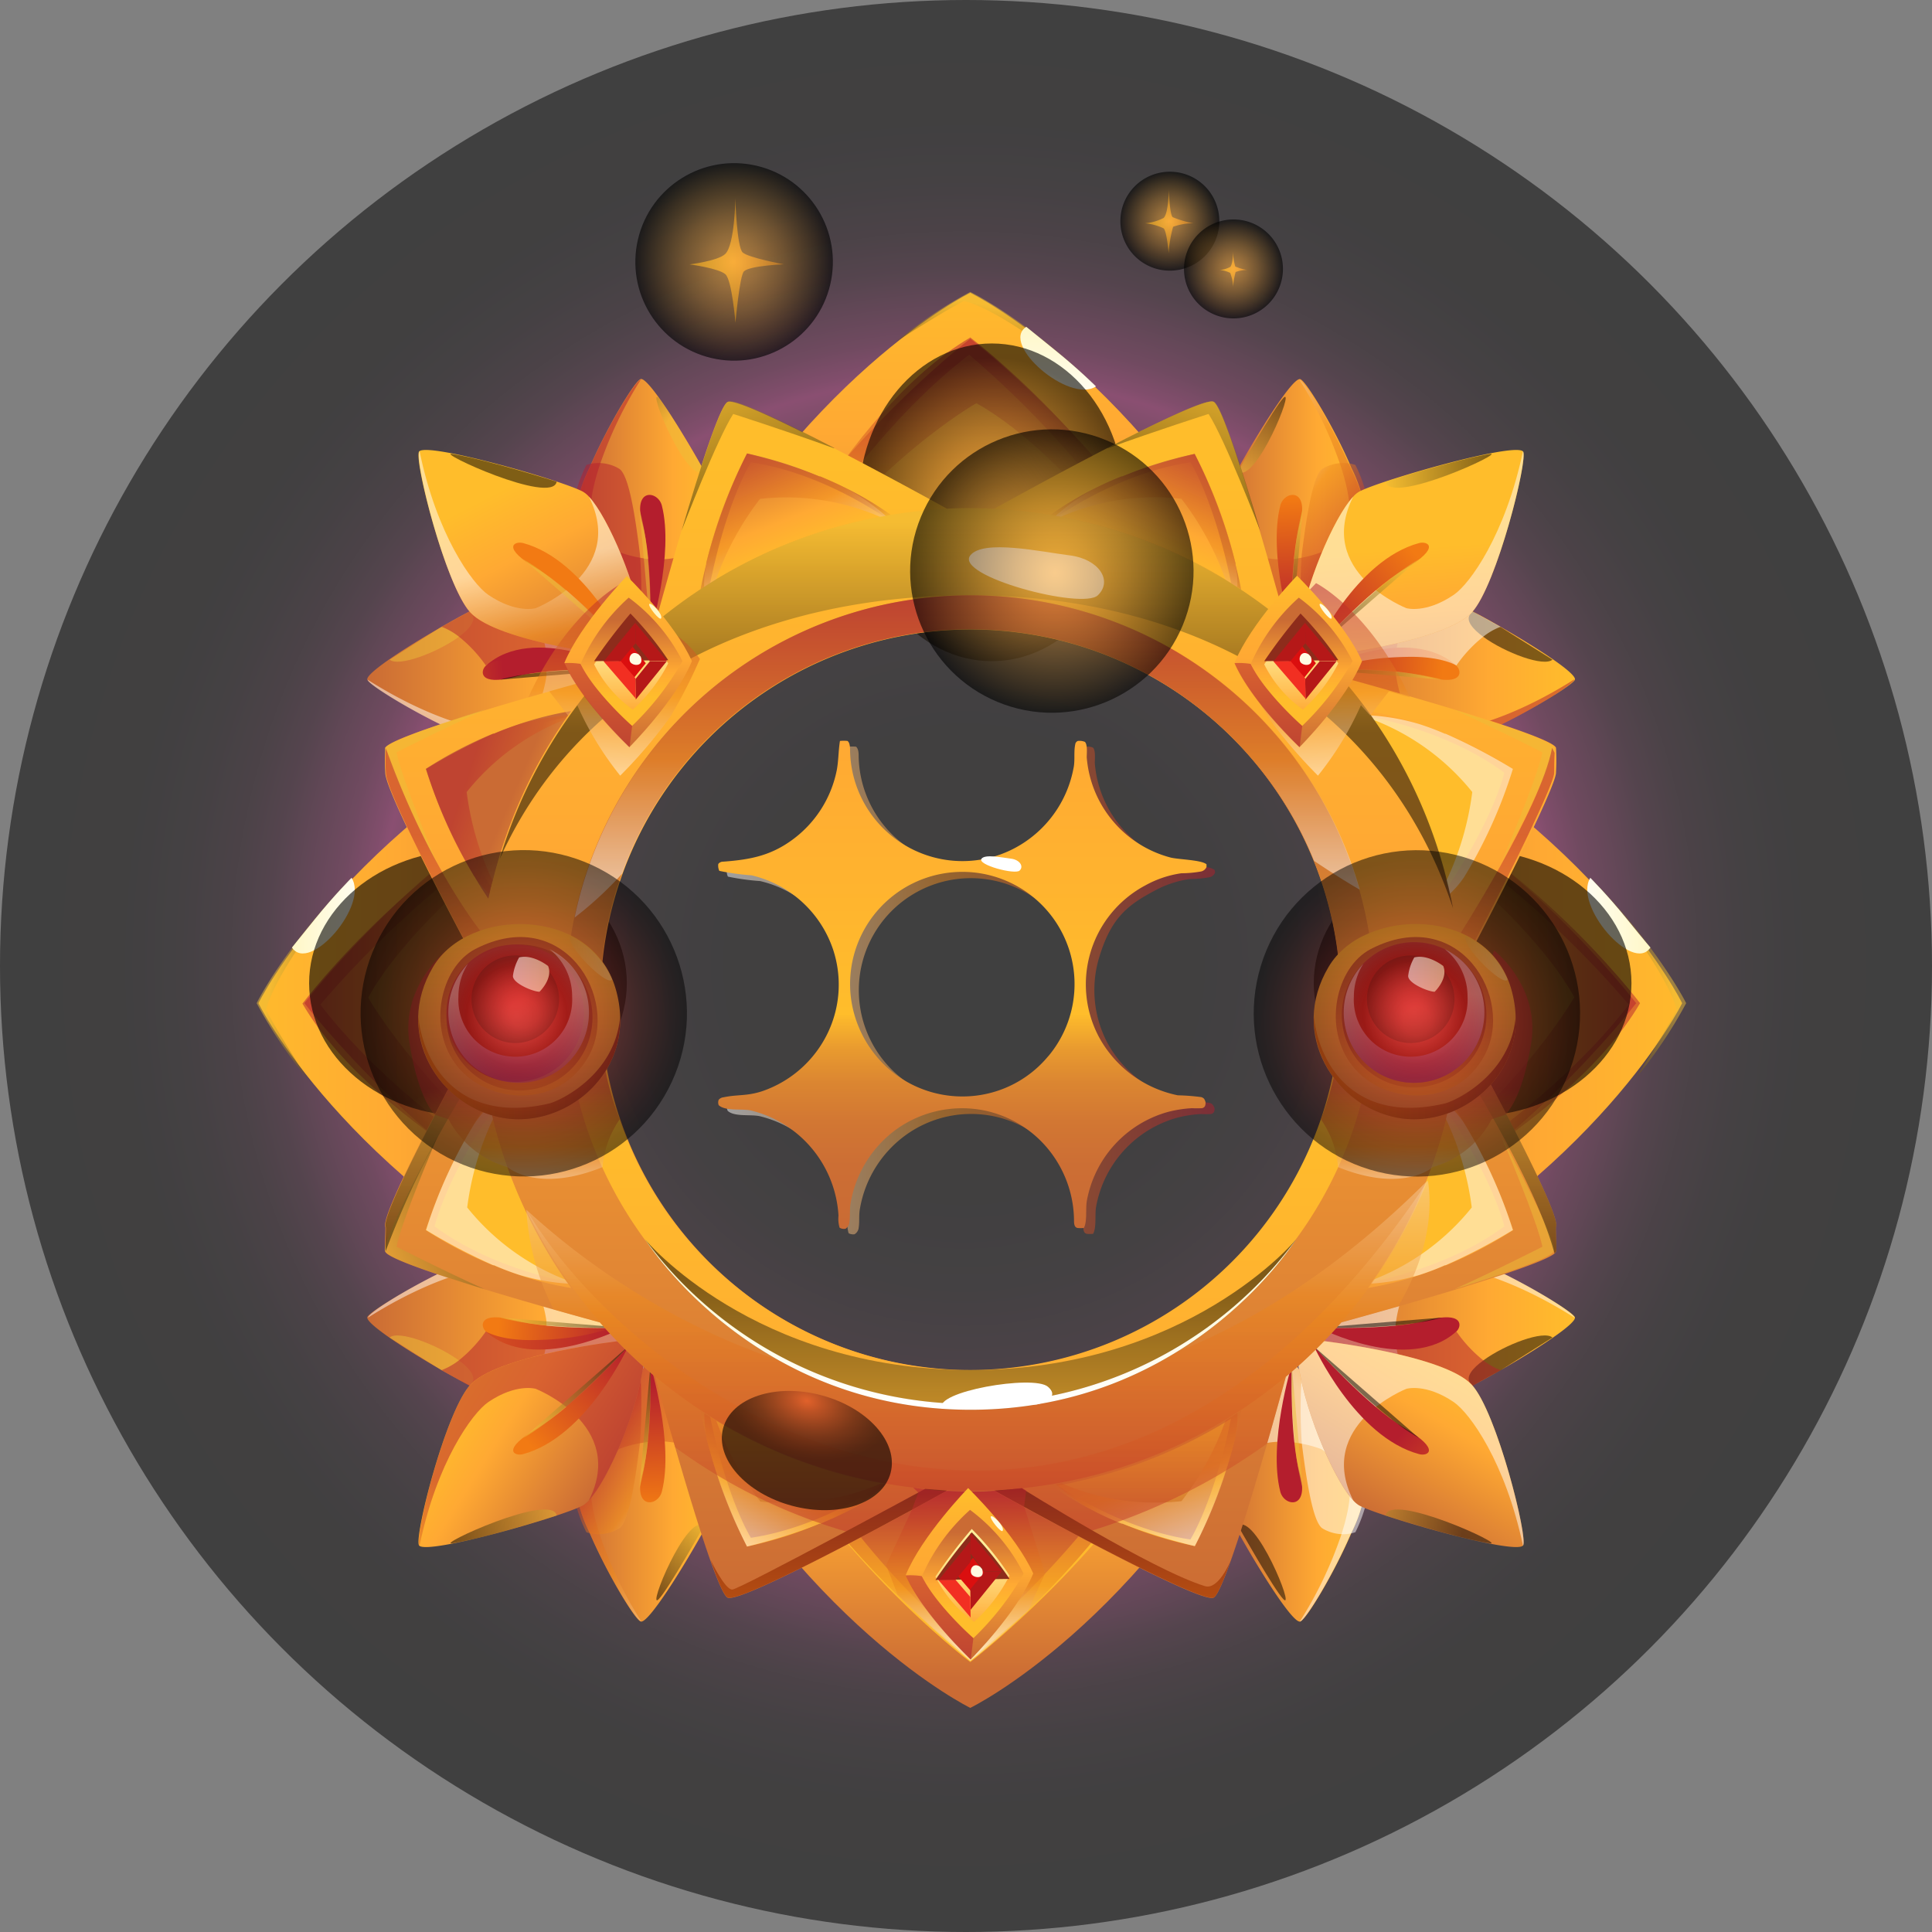 <svg xmlns="http://www.w3.org/2000/svg" xmlns:xlink="http://www.w3.org/1999/xlink" viewBox="0 0 225 225"><rect x="0" y="0" width="225" height="225" fill="#808080" stroke="none"/><defs><style>.cls-1{isolation:isolate;}.cls-100,.cls-102,.cls-103,.cls-107,.cls-11,.cls-110,.cls-113,.cls-114,.cls-117,.cls-118,.cls-121,.cls-122,.cls-125,.cls-126,.cls-129,.cls-13,.cls-130,.cls-133,.cls-134,.cls-135,.cls-136,.cls-137,.cls-139,.cls-14,.cls-141,.cls-145,.cls-146,.cls-147,.cls-148,.cls-151,.cls-156,.cls-160,.cls-161,.cls-162,.cls-167,.cls-171,.cls-172,.cls-173,.cls-175,.cls-18,.cls-186,.cls-188,.cls-199,.cls-2,.cls-20,.cls-201,.cls-21,.cls-218,.cls-27,.cls-29,.cls-31,.cls-32,.cls-33,.cls-34,.cls-36,.cls-38,.cls-39,.cls-4,.cls-40,.cls-41,.cls-43,.cls-45,.cls-46,.cls-48,.cls-50,.cls-51,.cls-52,.cls-53,.cls-55,.cls-57,.cls-58,.cls-59,.cls-6,.cls-60,.cls-62,.cls-64,.cls-65,.cls-67,.cls-69,.cls-7,.cls-70,.cls-71,.cls-72,.cls-74,.cls-76,.cls-77,.cls-78,.cls-79,.cls-81,.cls-83,.cls-84,.cls-86,.cls-88,.cls-89,.cls-90,.cls-91,.cls-93,.cls-95,.cls-96,.cls-97,.cls-98{opacity:0.5;}.cls-2{mix-blend-mode:screen;fill:url(#_355);}.cls-3{fill:url(#_92);}.cls-100,.cls-107,.cls-11,.cls-110,.cls-113,.cls-117,.cls-121,.cls-125,.cls-129,.cls-13,.cls-133,.cls-135,.cls-136,.cls-141,.cls-145,.cls-148,.cls-151,.cls-153,.cls-154,.cls-156,.cls-162,.cls-164,.cls-165,.cls-167,.cls-173,.cls-175,.cls-18,.cls-186,.cls-188,.cls-199,.cls-20,.cls-201,.cls-27,.cls-29,.cls-33,.cls-34,.cls-36,.cls-4,.cls-40,.cls-41,.cls-43,.cls-48,.cls-52,.cls-53,.cls-55,.cls-59,.cls-6,.cls-60,.cls-62,.cls-67,.cls-71,.cls-72,.cls-74,.cls-78,.cls-79,.cls-81,.cls-86,.cls-90,.cls-91,.cls-93,.cls-97,.cls-98{mix-blend-mode:multiply;}.cls-4{fill:url(#_27);}.cls-5{fill:url(#_92-2);}.cls-6{fill:url(#_27-2);}.cls-102,.cls-103,.cls-114,.cls-118,.cls-122,.cls-126,.cls-130,.cls-134,.cls-137,.cls-139,.cls-14,.cls-143,.cls-144,.cls-146,.cls-147,.cls-157,.cls-16,.cls-160,.cls-161,.cls-168,.cls-171,.cls-172,.cls-21,.cls-215,.cls-216,.cls-217,.cls-23,.cls-31,.cls-32,.cls-38,.cls-39,.cls-45,.cls-46,.cls-50,.cls-51,.cls-57,.cls-58,.cls-64,.cls-65,.cls-69,.cls-7,.cls-70,.cls-76,.cls-77,.cls-83,.cls-84,.cls-88,.cls-89,.cls-9,.cls-95,.cls-96{mix-blend-mode:color-dodge;}.cls-7{fill:url(#_28);}.cls-8{fill:url(#linear-gradient);}.cls-143,.cls-144,.cls-16,.cls-215,.cls-216,.cls-217,.cls-23,.cls-9{opacity:0.6;}.cls-9{fill:url(#_21);}.cls-10{fill:url(#_92-3);}.cls-11{fill:url(#_27-3);}.cls-12{fill:url(#_92-4);}.cls-13{fill:url(#_27-4);}.cls-14{fill:url(#_28-2);}.cls-15{fill:url(#linear-gradient-2);}.cls-16{fill:url(#_21-2);}.cls-17{fill:url(#_92-5);}.cls-18{fill:url(#_27-5);}.cls-19{fill:url(#_92-6);}.cls-20{fill:url(#_27-6);}.cls-21{fill:url(#_28-3);}.cls-22{fill:url(#linear-gradient-3);}.cls-23{fill:url(#_21-3);}.cls-24{fill:url(#_92-7);}.cls-25{fill:#ffba2c;}.cls-26{fill:url(#_92-8);}.cls-27{fill:url(#_27-7);}.cls-28{fill:url(#_92-9);}.cls-29{fill:url(#_27-8);}.cls-30{fill:url(#_79);}.cls-31{fill:url(#_28-4);}.cls-32{fill:url(#_28-5);}.cls-33{fill:url(#_27-9);}.cls-34{fill:url(#_27-10);}.cls-35{fill:url(#_92-10);}.cls-36{fill:url(#_27-11);}.cls-37{fill:url(#_79-2);}.cls-38{fill:url(#_28-6);}.cls-39{fill:url(#_28-7);}.cls-40{fill:url(#_27-12);}.cls-41{fill:url(#_27-13);}.cls-42{fill:url(#_92-11);}.cls-43{fill:url(#_27-14);}.cls-44{fill:url(#_79-3);}.cls-45{fill:url(#_28-8);}.cls-46{fill:url(#_28-9);}.cls-47{fill:url(#_92-12);}.cls-48{fill:url(#_27-15);}.cls-49{fill:url(#_79-4);}.cls-50{fill:url(#_28-10);}.cls-51{fill:url(#_28-11);}.cls-52{fill:url(#_27-16);}.cls-53{fill:url(#_27-17);}.cls-54{fill:url(#_92-13);}.cls-55{fill:url(#_27-18);}.cls-56{fill:url(#_79-5);}.cls-57{fill:url(#_28-12);}.cls-58{fill:url(#_28-13);}.cls-59{fill:url(#_27-19);}.cls-60{fill:url(#_27-20);}.cls-61{fill:url(#_92-14);}.cls-62{fill:url(#_27-21);}.cls-63{fill:url(#_79-6);}.cls-64{fill:url(#_28-14);}.cls-65{fill:url(#_28-15);}.cls-66{fill:url(#_92-15);}.cls-67{fill:url(#_27-22);}.cls-68{fill:url(#_79-7);}.cls-69{fill:url(#_28-16);}.cls-70{fill:url(#_28-17);}.cls-71{fill:url(#_27-23);}.cls-72{fill:url(#_27-24);}.cls-73{fill:url(#_92-16);}.cls-74{fill:url(#_27-25);}.cls-75{fill:url(#_79-8);}.cls-76{fill:url(#_28-18);}.cls-77{fill:url(#_28-19);}.cls-78{fill:url(#_27-26);}.cls-79{fill:url(#_27-27);}.cls-80{fill:url(#_92-17);}.cls-81{fill:url(#_27-28);}.cls-82{fill:url(#_79-9);}.cls-83{fill:url(#_28-20);}.cls-84{fill:url(#_28-21);}.cls-85{fill:url(#_92-18);}.cls-86{fill:url(#_27-29);}.cls-87{fill:url(#_79-10);}.cls-88{fill:url(#_28-22);}.cls-89{fill:url(#_28-23);}.cls-90{fill:url(#_27-30);}.cls-91{fill:url(#_27-31);}.cls-92{fill:url(#_92-19);}.cls-93{fill:url(#_27-32);}.cls-94{fill:url(#_79-11);}.cls-95{fill:url(#_28-24);}.cls-96{fill:url(#_28-25);}.cls-97{fill:url(#_27-33);}.cls-98{fill:url(#_27-34);}.cls-99{fill:url(#_92-20);}.cls-100{fill:url(#_27-35);}.cls-101{fill:url(#_79-12);}.cls-102{fill:url(#_28-26);}.cls-103{fill:url(#_28-27);}.cls-104{fill:url(#_92-21);}.cls-105{fill:url(#_29);}.cls-106{fill:url(#_19);}.cls-107{fill:url(#_27-36);}.cls-108{fill:url(#_29-2);}.cls-109{fill:url(#_19-2);}.cls-110{fill:url(#_27-37);}.cls-111{fill:url(#_29-3);}.cls-112{fill:url(#_92-22);}.cls-113{fill:url(#_27-38);}.cls-114{fill:url(#_28-28);}.cls-115{fill:url(#_29-4);}.cls-116{fill:url(#_92-23);}.cls-117{fill:url(#_27-39);}.cls-118{fill:url(#_28-29);}.cls-119{fill:url(#_29-5);}.cls-120{fill:url(#_92-24);}.cls-121{fill:url(#_27-40);}.cls-122{fill:url(#_28-30);}.cls-123{fill:url(#_29-6);}.cls-124{fill:url(#_92-25);}.cls-125{fill:url(#_27-41);}.cls-126{fill:url(#_28-31);}.cls-127{fill:url(#_29-7);}.cls-128{fill:url(#_92-26);}.cls-129{fill:url(#_27-42);}.cls-130{fill:url(#_28-32);}.cls-131{fill:url(#_29-8);}.cls-132{fill:url(#_92-27);}.cls-133{fill:url(#_27-43);}.cls-134{fill:url(#_28-33);}.cls-135{fill:url(#_27-44);}.cls-136{fill:url(#_27-45);}.cls-137{fill:url(#_28-34);}.cls-138{fill:url(#_29-9);}.cls-139{fill:url(#_28-35);}.cls-140{fill:url(#linear-gradient-4);}.cls-141{fill:url(#_27-46);}.cls-142{fill:#fff;}.cls-143{fill:url(#_21-4);}.cls-144{fill:url(#_26);}.cls-145{fill:url(#_27-47);}.cls-146{fill:url(#_28-36);}.cls-147{fill:url(#_28-37);}.cls-148{fill:url(#_27-48);}.cls-149{fill:url(#_18);}.cls-150{fill:url(#_18-2);}.cls-151{fill:url(#_27-49);}.cls-152{fill:url(#_941);}.cls-153,.cls-164{opacity:0.7;}.cls-153{fill:url(#_20);}.cls-154,.cls-165{opacity:0.8;}.cls-154{fill:url(#_963);}.cls-155{fill:url(#_508);}.cls-156{fill:url(#_449);}.cls-157,.cls-168{opacity:0.3;}.cls-157{fill:url(#_445);}.cls-158{fill:url(#linear-gradient-5);}.cls-159{fill:url(#_18-3);}.cls-160{fill:url(#_6);}.cls-161{fill:url(#_479);}.cls-162{fill:url(#_27-50);}.cls-163{fill:url(#_941-2);}.cls-164{fill:url(#_20-2);}.cls-165{fill:url(#_963-2);}.cls-166{fill:url(#_508-2);}.cls-167{fill:url(#_449-2);}.cls-168{fill:url(#_445-2);}.cls-169{fill:url(#linear-gradient-6);}.cls-170{fill:url(#_18-4);}.cls-171{fill:url(#_6-2);}.cls-172{fill:url(#_479-2);}.cls-173{fill:url(#_27-51);}.cls-174{fill:url(#_264);}.cls-175{fill:url(#_27-52);}.cls-176{fill:url(#_92-28);}.cls-177{fill:url(#_180);}.cls-178{fill:url(#_18-5);}.cls-179{fill:url(#_499);}.cls-180{fill:url(#_490);}.cls-181{fill:url(#_490-2);}.cls-182{fill:url(#_490-3);}.cls-183{fill:url(#_490-4);}.cls-184{fill:url(#linear-gradient-7);}.cls-185{fill:url(#linear-gradient-8);}.cls-186{fill:url(#_27-53);}.cls-187{fill:url(#_264-2);}.cls-188{fill:url(#_27-54);}.cls-189{fill:url(#_92-29);}.cls-190{fill:url(#_180-2);}.cls-191{fill:url(#_18-6);}.cls-192{fill:url(#_499-2);}.cls-193{fill:url(#_490-5);}.cls-194{fill:url(#_490-6);}.cls-195{fill:url(#_490-7);}.cls-196{fill:url(#_490-8);}.cls-197{fill:url(#linear-gradient-9);}.cls-198{fill:url(#linear-gradient-10);}.cls-199{fill:url(#_27-55);}.cls-200{fill:url(#_264-3);}.cls-201{fill:url(#_27-56);}.cls-202{fill:url(#_92-30);}.cls-203{fill:url(#_180-3);}.cls-204{fill:url(#_18-7);}.cls-205{fill:url(#_499-3);}.cls-206{fill:url(#_490-9);}.cls-207{fill:url(#_490-10);}.cls-208{fill:url(#_490-11);}.cls-209{fill:url(#_490-12);}.cls-210{fill:url(#linear-gradient-11);}.cls-211{fill:url(#linear-gradient-12);}.cls-212{fill:url(#_92-31);}.cls-213{fill:url(#_92-32);}.cls-214{fill:url(#_92-33);}.cls-215{fill:url(#_21-5);}.cls-216{fill:url(#_21-6);}.cls-217{fill:url(#_21-7);}.cls-218{fill:url(#_27-57);}.cls-219{fill:url(#linear-gradient-13);}</style><radialGradient id="_355" cx="112.64" cy="112.93" r="112.29" gradientTransform="translate(-0.36 -0.64)" gradientUnits="userSpaceOnUse"><stop offset="0"/><stop offset="0.25" stop-color="#020001"/><stop offset="0.34" stop-color="#090206"/><stop offset="0.41" stop-color="#15040e"/><stop offset="0.46" stop-color="#260819"/><stop offset="0.51" stop-color="#3c0d28"/><stop offset="0.55" stop-color="#57123a"/><stop offset="0.58" stop-color="#77194f"/><stop offset="0.61" stop-color="#941f63"/><stop offset="0.62" stop-color="#831b58"/><stop offset="0.65" stop-color="#601440"/><stop offset="0.69" stop-color="#420e2c"/><stop offset="0.72" stop-color="#2a091c"/><stop offset="0.76" stop-color="#17050f"/><stop offset="0.81" stop-color="#0a0207"/><stop offset="0.87" stop-color="#020001"/><stop offset="1"/></radialGradient><linearGradient id="_92" x1="113.04" y1="89.44" x2="113.04" y2="31.07" gradientUnits="userSpaceOnUse"><stop offset="0" stop-color="#ca6b34"/><stop offset="0.67" stop-color="#ffa933"/><stop offset="1" stop-color="#ffbd2b"/></linearGradient><linearGradient id="_27" x1="113.04" y1="75.23" x2="113.04" y2="46.05" gradientUnits="userSpaceOnUse"><stop offset="0" stop-color="#fff"/><stop offset="0.44" stop-color="#ed8a1d"/><stop offset="1" stop-color="#b41e2d"/></linearGradient><linearGradient id="_92-2" x1="113" y1="20.03" x2="113" y2="70.29" xlink:href="#_92"/><linearGradient id="_27-2" x1="112.76" y1="71.08" x2="112.76" y2="42" xlink:href="#_27"/><linearGradient id="_28" x1="117.1" y1="35.93" x2="115.26" y2="46.36" gradientUnits="userSpaceOnUse"><stop offset="0" stop-color="#ebbd38"/><stop offset="1"/></linearGradient><linearGradient id="linear-gradient" x1="123.24" y1="48.47" x2="123.24" y2="37.49" gradientUnits="userSpaceOnUse"><stop offset="0" stop-color="#fff"/><stop offset="1" stop-color="#fff7c4"/></linearGradient><radialGradient id="_21" cx="115.78" cy="-797.68" r="15.39" gradientTransform="translate(-1.1 1017.3) scale(1.01 1.2)" gradientUnits="userSpaceOnUse"><stop offset="0" stop-color="#f4a940"/><stop offset="0.09" stop-color="#e6a03c"/><stop offset="0.27" stop-color="#c38733"/><stop offset="0.51" stop-color="#895f24"/><stop offset="0.8" stop-color="#39280f"/><stop offset="1"/></radialGradient><linearGradient id="_92-3" x1="-8926.27" y1="-1297.88" x2="-8926.27" y2="-1356.25" gradientTransform="translate(1383.32 -8809.44) rotate(-90)" xlink:href="#_92"/><linearGradient id="_27-3" x1="-8926.27" y1="-1312.1" x2="-8926.27" y2="-1341.27" gradientTransform="translate(1383.32 -8809.44) rotate(-90)" xlink:href="#_27"/><linearGradient id="_92-4" x1="-8926.3" y1="-1367.29" x2="-8926.3" y2="-1317.03" gradientTransform="translate(1383.32 -8809.44) rotate(-90)" xlink:href="#_92"/><linearGradient id="_27-4" x1="-8926.55" y1="-1316.33" x2="-8926.55" y2="-1345.41" gradientTransform="translate(1383.32 -8809.44) rotate(-90)" xlink:href="#_27"/><linearGradient id="_28-2" x1="-8922.21" y1="-1351.47" x2="-8924.05" y2="-1341.05" gradientTransform="translate(1383.32 -8809.44) rotate(-90)" xlink:href="#_28"/><linearGradient id="linear-gradient-2" x1="-8916.07" y1="-1338.93" x2="-8916.07" y2="-1349.91" gradientTransform="translate(1383.32 -8809.44) rotate(-90)" xlink:href="#linear-gradient"/><radialGradient id="_21-2" cx="-8923.52" cy="-1948.38" r="15.39" gradientTransform="translate(2396.44 -8871.78) rotate(-90) scale(1.01 1.2)" xlink:href="#_21"/><linearGradient id="_92-5" x1="-8926.27" y1="-9729.92" x2="-8926.27" y2="-9788.29" gradientTransform="matrix(0, -1, -1, 0, -9589.36, -8809.44)" xlink:href="#_92"/><linearGradient id="_27-5" x1="-8926.27" y1="-9744.14" x2="-8926.27" y2="-9773.32" gradientTransform="matrix(0, -1, -1, 0, -9589.36, -8809.44)" xlink:href="#_27"/><linearGradient id="_92-6" x1="-8926.3" y1="-9800.33" x2="-8926.3" y2="-9750.07" gradientTransform="matrix(0, -1, -1, 0, -9589.36, -8809.44)" xlink:href="#_92"/><linearGradient id="_27-6" x1="-8926.55" y1="-9748.55" x2="-8926.55" y2="-9777.63" gradientTransform="matrix(0, -1, -1, 0, -9589.36, -8809.44)" xlink:href="#_27"/><linearGradient id="_28-3" x1="-8922.21" y1="-9783.7" x2="-8924.05" y2="-9773.28" gradientTransform="matrix(0, -1, -1, 0, -9589.36, -8809.44)" xlink:href="#_28"/><linearGradient id="linear-gradient-3" x1="-8916.07" y1="-9771.16" x2="-8916.07" y2="-9782.14" gradientTransform="matrix(0, -1, -1, 0, -9589.36, -8809.44)" xlink:href="#linear-gradient"/><radialGradient id="_21-3" cx="-8923.52" cy="-8942.02" r="15.39" gradientTransform="matrix(0, -1.01, -1.2, 0, -10576.72, -8871.78)" xlink:href="#_21"/><linearGradient id="_92-7" x1="113.04" y1="195.83" x2="113.04" y2="164.84" xlink:href="#_92"/><linearGradient id="_92-8" x1="113" y1="176.67" x2="113" y2="200.91" xlink:href="#_92"/><linearGradient id="_27-7" x1="112.76" y1="192.94" x2="112.76" y2="174.19" xlink:href="#_27"/><linearGradient id="_92-9" x1="66.95" y1="59.08" x2="84.09" y2="59.08" xlink:href="#_92"/><linearGradient id="_27-8" x1="-9435.51" y1="-1405.01" x2="-9422.97" y2="-1380.58" gradientTransform="matrix(-0.96, -0.29, -0.29, 0.96, -9343.51, -1388.82)" xlink:href="#_27"/><linearGradient id="_79" x1="-9427.99" y1="-1392.59" x2="-9431.76" y2="-1378.68" gradientTransform="matrix(-0.96, -0.29, -0.29, 0.96, -9343.51, -1388.82)" gradientUnits="userSpaceOnUse"><stop offset="0" stop-color="#f27a13"/><stop offset="1" stop-color="#b41e2d"/></linearGradient><linearGradient id="_28-4" x1="-10622.22" y1="-4313.68" x2="-10632.33" y2="-4305.73" gradientTransform="matrix(-0.67, -0.74, -0.74, 0.67, -10265.98, -4890.4)" xlink:href="#_28"/><linearGradient id="_28-5" x1="-10622.72" y1="-4323.43" x2="-10612.57" y2="-4323.43" gradientTransform="matrix(-0.67, -0.74, -0.74, 0.67, -10265.98, -4890.4)" xlink:href="#_28"/><linearGradient id="_27-9" x1="-9431.48" y1="-1382.76" x2="-9419.55" y2="-1382.76" gradientTransform="matrix(-0.96, -0.29, -0.29, 0.96, -9343.51, -1388.82)" xlink:href="#_27"/><linearGradient id="_27-10" x1="-9431.83" y1="-1394.66" x2="-9423.81" y2="-1383.84" gradientTransform="matrix(-0.96, -0.29, -0.29, 0.96, -9343.51, -1388.82)" xlink:href="#_27"/><linearGradient id="_92-10" x1="42.81" y1="78.35" x2="73" y2="78.35" xlink:href="#_92"/><linearGradient id="_27-11" x1="-6414" y1="1039.13" x2="-6403.91" y2="1058.8" gradientTransform="matrix(-0.95, 0.3, 0.3, 0.95, -6367.18, 1017.94)" xlink:href="#_27"/><linearGradient id="_79-2" x1="-3977.09" y1="986.94" x2="-3988.56" y2="995.95" gradientTransform="matrix(-0.74, 0.67, 0.67, 0.74, -3561.15, 1999.67)" xlink:href="#_79"/><linearGradient id="_28-6" x1="-3977.6" y1="989.16" x2="-3987.68" y2="997.08" gradientTransform="matrix(-0.74, 0.67, 0.67, 0.74, -3561.15, 1999.67)" xlink:href="#_28"/><linearGradient id="_28-7" x1="-6407.29" y1="1044.65" x2="-6396.51" y2="1044.65" gradientTransform="matrix(-0.95, 0.3, 0.3, 0.95, -6367.18, 1017.94)" xlink:href="#_28"/><linearGradient id="_27-12" x1="-3987.06" y1="995.98" x2="-3971.37" y2="995.98" gradientTransform="matrix(-0.74, 0.67, 0.67, 0.74, -3561.15, 1999.67)" xlink:href="#_27"/><linearGradient id="_27-13" x1="-6411.71" y1="1051.8" x2="-6413.58" y2="1048.11" gradientTransform="matrix(-0.95, 0.3, 0.3, 0.95, -6367.18, 1017.94)" xlink:href="#_27"/><linearGradient id="_92-11" x1="69.05" y1="78.7" x2="57.99" y2="57.22" xlink:href="#_92"/><linearGradient id="_27-14" x1="-1503.64" y1="219.09" x2="-1500.99" y2="237.65" gradientTransform="matrix(1, -0.06, 0.06, 1, 1550.18, -243.13)" xlink:href="#_27"/><linearGradient id="_79-3" x1="-8439.25" y1="-208.8" x2="-8452" y2="-198.78" gradientTransform="matrix(-1, -0.07, -0.07, 1, -8371.54, -307.34)" xlink:href="#_79"/><linearGradient id="_28-8" x1="-8440.01" y1="-206.95" x2="-8451.39" y2="-198" gradientTransform="matrix(-1, -0.07, -0.07, 1, -8371.54, -307.34)" xlink:href="#_28"/><linearGradient id="_28-9" x1="-8441.72" y1="-217.82" x2="-8429.17" y2="-217.82" gradientTransform="matrix(-1, -0.07, -0.07, 1, -8371.54, -307.34)" xlink:href="#_28"/><linearGradient id="_92-12" x1="141.91" y1="59.08" x2="159.05" y2="59.08" xlink:href="#_92"/><linearGradient id="_27-15" x1="880.09" y1="1775.16" x2="892.62" y2="1799.59" gradientTransform="translate(-1224.95 -1388.82) rotate(-17.13)" xlink:href="#_27"/><linearGradient id="_79-4" x1="887.78" y1="1787.64" x2="884.01" y2="1801.55" gradientTransform="translate(-1224.95 -1388.82) rotate(-17.13)" xlink:href="#_79"/><linearGradient id="_28-10" x1="-3355.69" y1="3668.5" x2="-3365.8" y2="3676.45" gradientTransform="translate(-302.49 -4890.4) rotate(-47.69)" xlink:href="#_28"/><linearGradient id="_28-11" x1="-3356.18" y1="3658.75" x2="-3346.04" y2="3658.75" gradientTransform="translate(-302.49 -4890.4) rotate(-47.69)" xlink:href="#_28"/><linearGradient id="_27-16" x1="884.29" y1="1797.47" x2="896.22" y2="1797.47" gradientTransform="translate(-1224.95 -1388.82) rotate(-17.13)" xlink:href="#_27"/><linearGradient id="_27-17" x1="883.94" y1="1785.57" x2="891.96" y2="1796.39" gradientTransform="translate(-1224.95 -1388.82) rotate(-17.13)" xlink:href="#_27"/><linearGradient id="_92-13" x1="153" y1="78.35" x2="183.37" y2="78.35" xlink:href="#_92"/><linearGradient id="_27-18" x1="3873.6" y1="-2230.64" x2="3883.69" y2="-2210.97" gradientTransform="matrix(0.95, 0.3, -0.3, 0.95, -4201.29, 1017.94)" xlink:href="#_27"/><linearGradient id="_79-5" x1="4055.82" y1="-6223.47" x2="4044.35" y2="-6214.46" gradientTransform="translate(-7007.31 1999.67) rotate(41.91)" xlink:href="#_79"/><linearGradient id="_28-12" x1="4055.31" y1="-6221.25" x2="4045.23" y2="-6213.33" gradientTransform="translate(-7007.31 1999.67) rotate(41.91)" xlink:href="#_28"/><linearGradient id="_28-13" x1="3880.44" y1="-2225.19" x2="3891.23" y2="-2225.19" gradientTransform="matrix(0.95, 0.3, -0.3, 0.95, -4201.29, 1017.94)" xlink:href="#_28"/><linearGradient id="_27-19" x1="4045.85" y1="-6214.43" x2="4061.54" y2="-6214.43" gradientTransform="translate(-7007.31 1999.67) rotate(41.91)" xlink:href="#_27"/><linearGradient id="_27-20" x1="3875.94" y1="-2218" x2="3874.07" y2="-2221.68" gradientTransform="matrix(0.95, 0.3, -0.3, 0.95, -4201.29, 1017.94)" xlink:href="#_27"/><linearGradient id="_92-14" x1="165.91" y1="85.93" x2="164.33" y2="63.81" xlink:href="#_92"/><linearGradient id="_27-21" x1="-12281.09" y1="-381.04" x2="-12278.44" y2="-362.48" gradientTransform="matrix(-1, -0.06, -0.06, 1, -12118.64, -243.13)" xlink:href="#_27"/><linearGradient id="_79-6" x1="2330.29" y1="532.84" x2="2317.54" y2="542.86" gradientTransform="translate(-2196.92 -307.34) rotate(-3.94)" xlink:href="#_79"/><linearGradient id="_28-14" x1="2329.54" y1="534.7" x2="2318.15" y2="543.64" gradientTransform="translate(-2196.92 -307.34) rotate(-3.94)" xlink:href="#_28"/><linearGradient id="_28-15" x1="2327.82" y1="523.83" x2="2340.37" y2="523.83" gradientTransform="translate(-2196.92 -307.34) rotate(-3.94)" xlink:href="#_28"/><linearGradient id="_92-15" x1="66.95" y1="173.92" x2="84.09" y2="173.92" xlink:href="#_92"/><linearGradient id="_27-22" x1="-6400.61" y1="-11249.39" x2="-6388.07" y2="-11224.95" gradientTransform="translate(-9343.51 -8679.54) rotate(162.87)" xlink:href="#_27"/><linearGradient id="_79-7" x1="-6393.21" y1="-11236.58" x2="-6396.98" y2="-11222.66" gradientTransform="translate(-9343.51 -8679.54) rotate(162.87)" xlink:href="#_79"/><linearGradient id="_28-16" x1="-3005.11" y1="-11247.87" x2="-3015.22" y2="-11239.93" gradientTransform="translate(-10265.98 -5177.96) rotate(132.31)" xlink:href="#_28"/><linearGradient id="_28-17" x1="-3005.6" y1="-11257.63" x2="-2995.46" y2="-11257.63" gradientTransform="translate(-10265.98 -5177.96) rotate(132.31)" xlink:href="#_28"/><linearGradient id="_27-23" x1="-6396.7" y1="-11226.74" x2="-6384.77" y2="-11226.74" gradientTransform="translate(-9343.51 -8679.54) rotate(162.87)" xlink:href="#_27"/><linearGradient id="_27-24" x1="-6397.05" y1="-11238.64" x2="-6389.03" y2="-11227.82" gradientTransform="translate(-9343.51 -8679.54) rotate(162.87)" xlink:href="#_27"/><linearGradient id="_92-16" x1="42.81" y1="154.24" x2="73" y2="154.24" xlink:href="#_92"/><linearGradient id="_27-25" x1="-9534.29" y1="-8778.1" x2="-9524.2" y2="-8758.43" gradientTransform="matrix(-0.95, -0.3, 0.3, -0.95, -6367.18, -11086.3)" xlink:href="#_27"/><linearGradient id="_79-8" x1="-10857.73" y1="-6678.59" x2="-10869.21" y2="-6669.58" gradientTransform="translate(-3561.15 -12068.03) rotate(-138.09)" xlink:href="#_79"/><linearGradient id="_28-18" x1="-10858.24" y1="-6676.37" x2="-10868.32" y2="-6668.45" gradientTransform="translate(-3561.15 -12068.03) rotate(-138.09)" xlink:href="#_28"/><linearGradient id="_28-19" x1="-9527.59" y1="-8772.58" x2="-9516.8" y2="-8772.58" gradientTransform="matrix(-0.95, -0.3, 0.3, -0.95, -6367.18, -11086.3)" xlink:href="#_28"/><linearGradient id="_27-26" x1="-10867.71" y1="-6669.55" x2="-10852.01" y2="-6669.55" gradientTransform="translate(-3561.15 -12068.03) rotate(-138.09)" xlink:href="#_27"/><linearGradient id="_27-27" x1="-9532" y1="-8765.43" x2="-9533.88" y2="-8769.12" gradientTransform="matrix(-0.95, -0.3, 0.3, -0.95, -6367.18, -11086.3)" xlink:href="#_27"/><linearGradient id="_92-17" x1="69.55" y1="173.64" x2="53.11" y2="163.37" xlink:href="#_92"/><linearGradient id="_27-28" x1="-930.96" y1="-10065.45" x2="-928.31" y2="-10046.89" gradientTransform="matrix(1, 0.06, 0.06, -1, 1550.18, -9825.23)" xlink:href="#_27"/><linearGradient id="_79-9" x1="-7731.52" y1="-10485.81" x2="-7744.27" y2="-10475.79" gradientTransform="translate(-8371.54 -9761.02) rotate(176.06)" xlink:href="#_79"/><linearGradient id="_28-20" x1="-7732.28" y1="-10483.95" x2="-7743.66" y2="-10475.01" gradientTransform="translate(-8371.54 -9761.02) rotate(176.06)" xlink:href="#_28"/><linearGradient id="_28-21" x1="-7733.99" y1="-10494.82" x2="-7721.44" y2="-10494.82" gradientTransform="translate(-8371.54 -9761.02) rotate(176.06)" xlink:href="#_28"/><linearGradient id="_92-18" x1="141.91" y1="173.92" x2="159.05" y2="173.92" xlink:href="#_92"/><linearGradient id="_27-29" x1="3914.99" y1="-8069.21" x2="3927.53" y2="-8044.78" gradientTransform="matrix(0.96, 0.29, 0.29, -0.96, -1224.95, -8679.54)" xlink:href="#_27"/><linearGradient id="_79-10" x1="3922.56" y1="-8056.35" x2="3918.8" y2="-8042.44" gradientTransform="matrix(0.96, 0.29, 0.29, -0.96, -1224.95, -8679.54)" xlink:href="#_79"/><linearGradient id="_28-22" x1="4261.43" y1="-3265.7" x2="4251.31" y2="-3257.75" gradientTransform="matrix(0.67, 0.74, 0.74, -0.67, -302.49, -5177.96)" xlink:href="#_28"/><linearGradient id="_28-23" x1="4260.93" y1="-3275.45" x2="4271.08" y2="-3275.45" gradientTransform="matrix(0.67, 0.74, 0.74, -0.67, -302.49, -5177.96)" xlink:href="#_28"/><linearGradient id="_27-30" x1="3919.07" y1="-8046.51" x2="3931.01" y2="-8046.51" gradientTransform="matrix(0.96, 0.29, 0.29, -0.96, -1224.95, -8679.54)" xlink:href="#_27"/><linearGradient id="_27-31" x1="3918.72" y1="-8058.41" x2="3926.74" y2="-8047.59" gradientTransform="matrix(0.96, 0.29, 0.29, -0.96, -1224.95, -8679.54)" xlink:href="#_27"/><linearGradient id="_92-19" x1="153" y1="154.24" x2="183.37" y2="154.24" xlink:href="#_92"/><linearGradient id="_27-32" x1="753.31" y1="-12047.87" x2="763.4" y2="-12028.2" gradientTransform="matrix(0.95, -0.3, -0.3, -0.95, -4201.29, -11086.3)" xlink:href="#_27"/><linearGradient id="_79-11" x1="-2824.82" y1="-13889" x2="-2836.29" y2="-13879.99" gradientTransform="matrix(0.74, -0.67, -0.67, -0.74, -7007.31, -12068.03)" xlink:href="#_79"/><linearGradient id="_28-24" x1="-2825.33" y1="-13886.78" x2="-2835.41" y2="-13878.86" gradientTransform="matrix(0.74, -0.67, -0.67, -0.74, -7007.31, -12068.03)" xlink:href="#_28"/><linearGradient id="_28-25" x1="760.15" y1="-12042.42" x2="770.94" y2="-12042.42" gradientTransform="matrix(0.95, -0.3, -0.3, -0.95, -4201.29, -11086.3)" xlink:href="#_28"/><linearGradient id="_27-33" x1="-2834.79" y1="-13879.96" x2="-2819.1" y2="-13879.96" gradientTransform="matrix(0.74, -0.67, -0.67, -0.74, -7007.31, -12068.03)" xlink:href="#_27"/><linearGradient id="_27-34" x1="755.65" y1="-12035.23" x2="753.77" y2="-12038.91" gradientTransform="matrix(0.95, -0.3, -0.3, -0.95, -4201.29, -11086.3)" xlink:href="#_27"/><linearGradient id="_92-20" x1="159.72" y1="176.88" x2="170.31" y2="159.19" xlink:href="#_92"/><linearGradient id="_27-35" x1="-11708.41" y1="-10665.58" x2="-11705.76" y2="-10647.02" gradientTransform="matrix(-1, 0.06, -0.06, -1, -12118.64, -9825.23)" xlink:href="#_27"/><linearGradient id="_79-12" x1="3038.02" y1="-9744.16" x2="3025.27" y2="-9734.14" gradientTransform="matrix(1, 0.07, 0.07, -1, -2196.92, -9761.02)" xlink:href="#_79"/><linearGradient id="_28-26" x1="3037.26" y1="-9742.3" x2="3025.88" y2="-9733.36" gradientTransform="matrix(1, 0.07, 0.07, -1, -2196.92, -9761.02)" xlink:href="#_28"/><linearGradient id="_28-27" x1="3035.55" y1="-9753.17" x2="3048.1" y2="-9753.17" gradientTransform="matrix(1, 0.07, 0.07, -1, -2196.92, -9761.02)" xlink:href="#_28"/><linearGradient id="_92-21" x1="113.04" y1="188.35" x2="113.04" y2="53.79" xlink:href="#_92"/><linearGradient id="_29" x1="94.7" y1="163.95" x2="87.32" y2="180.59" gradientUnits="userSpaceOnUse"><stop offset="0" stop-color="#ca6b34"/><stop offset="0.17" stop-color="#cc6e34"/><stop offset="0.29" stop-color="#d27733"/><stop offset="0.39" stop-color="#db8631"/><stop offset="0.48" stop-color="#e99b2f"/><stop offset="0.57" stop-color="#fbb72c"/><stop offset="0.59" stop-color="#ffbd2b"/><stop offset="1" stop-color="#ffa933"/></linearGradient><linearGradient id="_19" x1="92.8" y1="179.16" x2="92.8" y2="157.13" gradientUnits="userSpaceOnUse"><stop offset="0" stop-color="#ca6b34"/><stop offset="0.74" stop-color="#ffbd2b"/><stop offset="1" stop-color="#ffa933"/></linearGradient><linearGradient id="_27-36" x1="87.16" y1="180.2" x2="94.09" y2="165.43" xlink:href="#_27"/><linearGradient id="_29-2" x1="131.12" y1="163.08" x2="139.59" y2="183.26" xlink:href="#_29"/><linearGradient id="_19-2" x1="133.27" y1="179.37" x2="133.27" y2="157.33" xlink:href="#_19"/><linearGradient id="_27-37" x1="137.21" y1="179.78" x2="131.84" y2="163.67" xlink:href="#_27"/><linearGradient id="_29-3" x1="89.84" y1="58.18" x2="95.37" y2="70.34" xlink:href="#_29"/><linearGradient id="_92-22" x1="88.2" y1="52.4" x2="93.04" y2="64.62" xlink:href="#_92"/><linearGradient id="_27-38" x1="94.95" y1="69.01" x2="85.47" y2="50.05" xlink:href="#_27"/><linearGradient id="_28-28" x1="82.76" y1="41.15" x2="89.8" y2="61.45" xlink:href="#_28"/><linearGradient id="_29-4" x1="-12546.03" y1="58.18" x2="-12540.5" y2="70.34" gradientTransform="matrix(-1, 0, 0, 1, -12409.78, 0)" xlink:href="#_29"/><linearGradient id="_92-23" x1="-12547.67" y1="52.4" x2="-12542.83" y2="64.62" gradientTransform="matrix(-1, 0, 0, 1, -12409.78, 0)" xlink:href="#_92"/><linearGradient id="_27-39" x1="-12540.92" y1="69.01" x2="-12550.4" y2="50.05" gradientTransform="matrix(-1, 0, 0, 1, -12409.78, 0)" xlink:href="#_27"/><linearGradient id="_28-29" x1="-12553.11" y1="41.15" x2="-12546.07" y2="61.45" gradientTransform="matrix(-1, 0, 0, 1, -12409.78, 0)" xlink:href="#_28"/><linearGradient id="_29-5" x1="-14321.18" y1="-5541.12" x2="-14315.65" y2="-5528.96" gradientTransform="matrix(-0.71, -0.71, -0.71, 0.71, -13882.98, -6097.14)" xlink:href="#_29"/><linearGradient id="_92-24" x1="-14322.82" y1="-5546.9" x2="-14317.98" y2="-5534.68" gradientTransform="matrix(-0.71, -0.71, -0.71, 0.71, -13882.98, -6097.14)" xlink:href="#_92"/><linearGradient id="_27-40" x1="-14316.07" y1="-5530.3" x2="-14325.55" y2="-5549.25" gradientTransform="matrix(-0.71, -0.71, -0.71, 0.71, -13882.98, -6097.14)" xlink:href="#_27"/><linearGradient id="_28-30" x1="-14332.45" y1="-5490.75" x2="-14325.93" y2="-5471.94" gradientTransform="matrix(-0.71, -0.7, -0.7, 0.71, -13893.8, -6026.6)" xlink:href="#_28"/><linearGradient id="_29-6" x1="-7300.58" y1="-12581.6" x2="-7295.05" y2="-12569.44" gradientTransform="matrix(-0.71, 0.71, -0.71, -0.71, -13882.98, -3612.66)" xlink:href="#_29"/><linearGradient id="_92-25" x1="-7302.23" y1="-12587.38" x2="-7297.38" y2="-12575.17" gradientTransform="matrix(-0.71, 0.71, -0.71, -0.71, -13882.98, -3612.66)" xlink:href="#_92"/><linearGradient id="_27-41" x1="-7295.48" y1="-12570.78" x2="-7304.95" y2="-12589.73" gradientTransform="matrix(-0.71, 0.71, -0.71, -0.71, -13882.98, -3612.66)" xlink:href="#_27"/><linearGradient id="_28-31" x1="-7373.2" y1="-12591.18" x2="-7366.67" y2="-12572.37" gradientTransform="matrix(-0.71, 0.7, -0.7, -0.71, -13893.8, -3683.2)" xlink:href="#_28"/><linearGradient id="_29-7" x1="-6078.12" y1="2678.65" x2="-6072.59" y2="2690.82" gradientTransform="matrix(0.71, -0.71, 0.71, 0.71, 2467.89, -6097.14)" xlink:href="#_29"/><linearGradient id="_92-26" x1="-6079.76" y1="2672.88" x2="-6074.92" y2="2685.09" gradientTransform="matrix(0.71, -0.71, 0.71, 0.71, 2467.89, -6097.14)" xlink:href="#_92"/><linearGradient id="_27-42" x1="-6073.01" y1="2689.48" x2="-6082.49" y2="2670.53" gradientTransform="matrix(0.71, -0.71, 0.71, 0.71, 2467.89, -6097.14)" xlink:href="#_27"/><linearGradient id="_28-32" x1="-6019.39" y1="2657.17" x2="-6012.75" y2="2676.31" gradientTransform="matrix(0.71, -0.7, 0.7, 0.71, 2478.71, -6026.6)" xlink:href="#_28"/><linearGradient id="_29-8" x1="942.48" y1="-4361.83" x2="948.01" y2="-4349.66" gradientTransform="matrix(0.71, 0.71, 0.71, -0.71, 2467.89, -3612.66)" xlink:href="#_29"/><linearGradient id="_92-27" x1="940.83" y1="-4367.6" x2="945.68" y2="-4355.39" gradientTransform="matrix(0.71, 0.71, 0.71, -0.71, 2467.89, -3612.66)" xlink:href="#_92"/><linearGradient id="_27-43" x1="947.58" y1="-4351" x2="938.1" y2="-4369.96" gradientTransform="matrix(0.71, 0.71, 0.71, -0.71, 2467.89, -3612.66)" xlink:href="#_27"/><linearGradient id="_28-33" x1="940.05" y1="-4443.22" x2="946.58" y2="-4424.41" gradientTransform="matrix(0.71, 0.7, 0.7, -0.71, 2478.71, -3683.2)" xlink:href="#_28"/><linearGradient id="_27-44" x1="113.77" y1="128.77" x2="113.77" y2="179.49" xlink:href="#_27"/><linearGradient id="_27-45" x1="113.87" y1="127.5" x2="113.87" y2="185.6" xlink:href="#_27"/><linearGradient id="_28-34" x1="113.74" y1="60.92" x2="113.74" y2="85.33" xlink:href="#_28"/><linearGradient id="_29-9" x1="113.04" y1="66.68" x2="113.04" y2="171.66" xlink:href="#_29"/><linearGradient id="_28-35" x1="113.04" y1="175.85" x2="113.04" y2="148.83" xlink:href="#_28"/><linearGradient id="linear-gradient-4" x1="113.04" y1="164.12" x2="113.04" y2="143.1" xlink:href="#linear-gradient"/><linearGradient id="_27-46" x1="112.64" y1="102.65" x2="112.64" y2="70.19" xlink:href="#_27"/><radialGradient id="_21-4" cx="122.04" cy="66.23" r="16.55" gradientTransform="translate(136.94 -71.18) rotate(67.5)" xlink:href="#_21"/><radialGradient id="_26" cx="-751.5" cy="-1184.57" r="7.57" gradientTransform="matrix(0, 1.33, -0.88, 0, -943.85, 1166.43)" gradientUnits="userSpaceOnUse"><stop offset="0" stop-color="#e75a29"/><stop offset="0.18" stop-color="#ad431f"/><stop offset="0.4" stop-color="#702c14"/><stop offset="0.59" stop-color="#40190b"/><stop offset="0.77" stop-color="#1d0b05"/><stop offset="0.91" stop-color="#080301"/><stop offset="1"/></radialGradient><linearGradient id="_27-47" x1="175.33" y1="126.82" x2="175.33" y2="97.12" xlink:href="#_27"/><linearGradient id="_28-36" x1="175.58" y1="119.13" x2="175.58" y2="148.22" xlink:href="#_28"/><linearGradient id="_28-37" x1="50.45" y1="119.14" x2="50.45" y2="147.94" xlink:href="#_28"/><linearGradient id="_27-48" x1="50.44" y1="126.82" x2="50.44" y2="97.12" xlink:href="#_27"/><linearGradient id="_18" x1="96.5" y1="194.8" x2="96.5" y2="174.19" gradientUnits="userSpaceOnUse"><stop offset="0" stop-color="#d16509"/><stop offset="1" stop-color="#8d2c1b"/></linearGradient><linearGradient id="_18-2" x1="129.57" y1="194.8" x2="129.57" y2="174.19" xlink:href="#_18"/><linearGradient id="_27-49" x1="-2789.6" y1="138.92" x2="-2789.7" y2="126.7" gradientTransform="matrix(-1, 0, 0, 1, -2623.58, 0)" xlink:href="#_27"/><linearGradient id="_941" x1="164.75" y1="130.41" x2="164.75" y2="108.98" gradientUnits="userSpaceOnUse"><stop offset="0" stop-color="#ca6b34"/><stop offset="1" stop-color="#ffbd2b"/></linearGradient><linearGradient id="_20" x1="164.73" y1="129.71" x2="164.73" y2="114.27" gradientUnits="userSpaceOnUse"><stop offset="0" stop-color="#f08d1d"/><stop offset="1" stop-color="#8d2c1b"/></linearGradient><linearGradient id="_963" x1="164.69" y1="130.79" x2="164.69" y2="119.72" gradientUnits="userSpaceOnUse"><stop offset="0" stop-color="#f08d1d"/><stop offset="0.21" stop-color="#d4721c"/><stop offset="0.56" stop-color="#ae4c1c"/><stop offset="0.83" stop-color="#96351b"/><stop offset="1" stop-color="#8d2c1b"/></linearGradient><radialGradient id="_508" cx="164.69" cy="117.91" r="8.18" gradientUnits="userSpaceOnUse"><stop offset="0" stop-color="#d14b4b"/><stop offset="0.17" stop-color="#c84141"/><stop offset="0.44" stop-color="#b02727"/><stop offset="0.73" stop-color="#910606"/><stop offset="0.83" stop-color="#940f0f"/><stop offset="0.99" stop-color="#9d2626"/><stop offset="1" stop-color="#9e2929"/></radialGradient><linearGradient id="_449" x1="164.69" y1="125.57" x2="164.69" y2="115.83" gradientUnits="userSpaceOnUse"><stop offset="0" stop-color="#8b2788"/><stop offset="1" stop-color="#fff"/></linearGradient><radialGradient id="_445" cx="164.29" cy="116.37" r="5.1" gradientUnits="userSpaceOnUse"><stop offset="0.16" stop-color="#e61c24"/><stop offset="0.24" stop-color="#da1b22"/><stop offset="0.39" stop-color="#ba171d"/><stop offset="0.58" stop-color="#861015"/><stop offset="0.81" stop-color="#3f080a"/><stop offset="1"/></radialGradient><linearGradient id="linear-gradient-5" x1="164.02" y1="113.45" x2="168.25" y2="113.45" xlink:href="#linear-gradient"/><linearGradient id="_18-3" x1="152.98" y1="124.35" x2="176.52" y2="124.35" xlink:href="#_18"/><linearGradient id="_6" x1="170.64" y1="111.59" x2="175.57" y2="111.59" gradientUnits="userSpaceOnUse"><stop offset="0" stop-color="#ebbd38"/><stop offset="1" stop-color="#fff29e"/></linearGradient><radialGradient id="_479" cx="165.35" cy="117.91" r="18.81" gradientTransform="matrix(0.29, 0.97, -0.97, 0.29, 230.59, -76.35)" gradientUnits="userSpaceOnUse"><stop offset="0.09" stop-color="#e84136"/><stop offset="0.15" stop-color="#d73c32"/><stop offset="0.46" stop-color="#7c231d"/><stop offset="0.72" stop-color="#39100d"/><stop offset="0.91" stop-color="#100404"/><stop offset="1"/></radialGradient><linearGradient id="_27-50" x1="59.98" y1="138.92" x2="59.88" y2="126.7" xlink:href="#_27"/><linearGradient id="_941-2" x1="60.46" y1="130.41" x2="60.46" y2="108.98" xlink:href="#_941"/><linearGradient id="_20-2" x1="60.44" y1="129.71" x2="60.44" y2="114.27" xlink:href="#_20"/><linearGradient id="_963-2" x1="60.5" y1="131.2" x2="60.5" y2="120.02" xlink:href="#_963"/><radialGradient id="_508-2" cx="60.4" cy="117.91" r="8.18" gradientTransform="translate(143.89 19.34) rotate(67.5) scale(0.98 0.98)" xlink:href="#_508"/><linearGradient id="_449-2" x1="60.4" y1="125.57" x2="60.4" y2="115.83" xlink:href="#_449"/><radialGradient id="_445-2" cx="60.01" cy="116.37" r="5.1" xlink:href="#_445"/><linearGradient id="linear-gradient-6" x1="59.74" y1="113.45" x2="63.97" y2="113.45" xlink:href="#linear-gradient"/><linearGradient id="_18-4" x1="48.7" y1="124.35" x2="72.23" y2="124.35" xlink:href="#_18"/><linearGradient id="_6-2" x1="66.36" y1="111.59" x2="71.28" y2="111.59" xlink:href="#_6"/><radialGradient id="_479-2" cx="61.06" cy="117.91" r="18.81" gradientTransform="translate(143.15 11.99) rotate(65.15) scale(1.01 1.01)" xlink:href="#_479"/><linearGradient id="_27-51" x1="112.91" y1="193.36" x2="111.98" y2="173.71" xlink:href="#_27"/><linearGradient id="_264" x1="-66.64" y1="233.3" x2="-65.74" y2="214.02" gradientTransform="translate(170.2 -42.4) rotate(-2.26)" gradientUnits="userSpaceOnUse"><stop offset="0" stop-color="#ca6b34"/><stop offset="0.54" stop-color="#ffa933"/><stop offset="0.75" stop-color="#ffad31"/><stop offset="0.94" stop-color="#ffb82d"/><stop offset="1" stop-color="#ffbd2b"/></linearGradient><linearGradient id="_27-52" x1="-8991.29" y1="-1527.57" x2="-8998.47" y2="-1534.44" gradientTransform="matrix(-0.01, -1, -1, 0.01, -1557.2, -8784.25)" xlink:href="#_27"/><linearGradient id="_92-28" x1="113.3" y1="178.41" x2="113.3" y2="187.44" xlink:href="#_92"/><linearGradient id="_180" x1="113.25" y1="189.37" x2="113.25" y2="180.25" gradientUnits="userSpaceOnUse"><stop offset="0" stop-color="#ffa933"/><stop offset="0.33" stop-color="#ffc35a"/><stop offset="0.78" stop-color="#ffe389"/><stop offset="1" stop-color="#ffef9b"/></linearGradient><linearGradient id="_18-5" x1="-5552.48" y1="3511.28" x2="-5552.61" y2="3507.86" gradientTransform="matrix(-0.94, 0.01, 0.02, 1.12, -5147.3, -3682.63)" xlink:href="#_18"/><linearGradient id="_499" x1="-5469.99" y1="3324.11" x2="-5468.61" y2="3322.23" gradientTransform="matrix(-0.94, 0.01, 0.02, 1.12, -5066.03, -3472.54)" gradientUnits="userSpaceOnUse"><stop offset="0" stop-color="#de3c14"/><stop offset="1" stop-color="#db0f0f"/></linearGradient><linearGradient id="_490" x1="-5469.15" y1="3322.83" x2="-5470.99" y2="3324.67" gradientTransform="matrix(-0.94, 0.01, 0.02, 1.12, -5066.03, -3472.54)" gradientUnits="userSpaceOnUse"><stop offset="0" stop-color="#b51818"/><stop offset="0.23" stop-color="#bb1a19"/><stop offset="0.55" stop-color="#cd211c"/><stop offset="0.92" stop-color="#eb2c21"/><stop offset="1" stop-color="#f22f22"/></linearGradient><linearGradient id="_490-2" x1="-5468.61" y1="3322.03" x2="-5471.33" y2="3320.14" xlink:href="#_490"/><linearGradient id="_490-3" x1="-5467.49" y1="3324.56" x2="-5466.75" y2="3325.33" xlink:href="#_490"/><linearGradient id="_490-4" x1="-5466.66" y1="3321.15" x2="-5468.44" y2="3322.57" xlink:href="#_490"/><linearGradient id="linear-gradient-7" x1="-8986.82" y1="-1538.66" x2="-8986.82" y2="-1538.66" gradientTransform="matrix(-0.01, -1, -1, 0.01, -1557.2, -8784.25)" xlink:href="#linear-gradient"/><linearGradient id="linear-gradient-8" x1="113.75" y1="183.9" x2="113.75" y2="183.9" xlink:href="#linear-gradient"/><linearGradient id="_27-53" x1="70.98" y1="90.35" x2="72" y2="68.69" xlink:href="#_27"/><linearGradient id="_264-2" x1="-102.16" y1="125.57" x2="-101.25" y2="106.29" xlink:href="#_264"/><linearGradient id="_27-54" x1="-8884.47" y1="-1489.42" x2="-8891.65" y2="-1496.29" gradientTransform="matrix(-0.01, -1, -1, 0.01, -1557.2, -8784.25)" xlink:href="#_27"/><linearGradient id="_92-29" x1="73.55" y1="72.17" x2="73.55" y2="81.2" xlink:href="#_92"/><linearGradient id="_180-2" x1="73.5" y1="83.13" x2="73.5" y2="74.01" xlink:href="#_180"/><linearGradient id="_18-6" x1="-5511.77" y1="3415.52" x2="-5511.9" y2="3412.09" gradientTransform="matrix(-0.94, 0.01, 0.02, 1.12, -5147.3, -3682.63)" xlink:href="#_18"/><linearGradient id="_499-2" x1="-5429.27" y1="3229.02" x2="-5427.89" y2="3227.14" xlink:href="#_499"/><linearGradient id="_490-5" x1="-5429.22" y1="3227.97" x2="-5431.06" y2="3229.81" xlink:href="#_490"/><linearGradient id="_490-6" x1="-5428.68" y1="3227.17" x2="-5431.4" y2="3225.28" xlink:href="#_490"/><linearGradient id="_490-7" x1="-5427.58" y1="3228.81" x2="-5426.84" y2="3229.58" xlink:href="#_490"/><linearGradient id="_490-8" x1="-5426.75" y1="3225.39" x2="-5428.53" y2="3226.81" xlink:href="#_490"/><linearGradient id="linear-gradient-9" x1="-8880" y1="-1500.51" x2="-8879.99" y2="-1500.51" gradientTransform="matrix(-0.01, -1, -1, 0.01, -1557.2, -8784.25)" xlink:href="#linear-gradient"/><linearGradient id="linear-gradient-10" x1="74" y1="77.66" x2="74" y2="77.66" xlink:href="#linear-gradient"/><linearGradient id="_27-55" x1="-2630.78" y1="90.35" x2="-2629.76" y2="68.69" gradientTransform="matrix(-1, 0, 0, 1, -2476.05, 0)" xlink:href="#_27"/><linearGradient id="_264-3" x1="-24.18" y1="128.66" x2="-23.27" y2="109.37" xlink:href="#_264"/><linearGradient id="_27-56" x1="-8885.64" y1="-1567.45" x2="-8892.82" y2="-1574.33" gradientTransform="matrix(-0.01, -1, -1, 0.01, -1557.2, -8784.25)" xlink:href="#_27"/><linearGradient id="_92-30" x1="151.6" y1="72.17" x2="151.6" y2="81.2" xlink:href="#_92"/><linearGradient id="_180-3" x1="151.55" y1="83.13" x2="151.55" y2="74.01" xlink:href="#_180"/><linearGradient id="_18-7" x1="-5595.06" y1="3416.56" x2="-5595.19" y2="3413.13" gradientTransform="matrix(-0.94, 0.01, 0.02, 1.12, -5147.3, -3682.63)" xlink:href="#_18"/><linearGradient id="_499-3" x1="-5512.55" y1="3230.06" x2="-5511.18" y2="3228.18" xlink:href="#_499"/><linearGradient id="_490-9" x1="-5512.46" y1="3229.01" x2="-5514.3" y2="3230.85" xlink:href="#_490"/><linearGradient id="_490-10" x1="-5511.92" y1="3228.2" x2="-5514.64" y2="3226.31" xlink:href="#_490"/><linearGradient id="_490-11" x1="-5510.82" y1="3229.84" x2="-5510.08" y2="3230.62" xlink:href="#_490"/><linearGradient id="_490-12" x1="-5509.99" y1="3226.43" x2="-5511.77" y2="3227.85" xlink:href="#_490"/><linearGradient id="linear-gradient-11" x1="-8881.17" y1="-1578.54" x2="-8881.17" y2="-1578.54" gradientTransform="matrix(-0.01, -1, -1, 0.01, -1557.2, -8784.25)" xlink:href="#linear-gradient"/><linearGradient id="linear-gradient-12" x1="152.04" y1="77.66" x2="152.04" y2="77.66" xlink:href="#linear-gradient"/><linearGradient id="_92-31" x1="141.64" y1="25.78" x2="134.75" y2="25.78" xlink:href="#_92"/><linearGradient id="_92-32" x1="146.73" y1="31.32" x2="142.83" y2="31.32" xlink:href="#_92"/><linearGradient id="_92-33" x1="96.4" y1="30.35" x2="82.95" y2="30.35" xlink:href="#_92"/><radialGradient id="_21-5" cx="136.2" cy="25.78" r="5.76" gradientTransform="matrix(1, 0, 0, 1, 0, 0)" xlink:href="#_21"/><radialGradient id="_21-6" cx="143.65" cy="31.32" r="5.76" gradientTransform="matrix(1, 0, 0, 1, 0, 0)" xlink:href="#_21"/><radialGradient id="_21-7" cx="85.79" cy="30.35" r="11.73" gradientTransform="translate(95.14 -58.21) rotate(76.72) scale(0.98 0.98)" xlink:href="#_21"/><linearGradient id="_27-57" x1="84.65" y1="115.33" x2="141.49" y2="115.33" xlink:href="#_27"/><linearGradient id="linear-gradient-13" x1="112.09" y1="143.09" x2="112.09" y2="86.25" gradientUnits="userSpaceOnUse"><stop offset="0" stop-color="#ca6b34"/><stop offset="0.13" stop-color="#cc6e34"/><stop offset="0.22" stop-color="#d27733"/><stop offset="0.3" stop-color="#db8631"/><stop offset="0.37" stop-color="#e99b2f"/><stop offset="0.43" stop-color="#fbb72c"/><stop offset="0.44" stop-color="#ffbd2b"/><stop offset="1" stop-color="#ffa933"/></linearGradient></defs><title>Asset 27</title><g class="cls-1"><g id="Layer_2" data-name="Layer 2"><g id="frame"><circle class="cls-2" cx="112.5" cy="112.5" r="112.5"/><path class="cls-3" d="M113,34.1S93.1,43.81,78,73h70C133,43.81,113,34.1,113,34.1Z"/><path class="cls-4" d="M113,39.44S93.79,54.21,85.6,73h54.87C132.29,54.21,113,39.44,113,39.44Z"/><path class="cls-5" d="M87.42,73.1s11-20.73,25.45-31.79A112.44,112.44,0,0,1,138.59,73Z"/><path class="cls-6" d="M86.92,72.75S98.18,48,113,39.3c0,0,19.6,14.8,25.55,33.45,0,0-13.67-19.68-24.85-25.79,0,0-13.52,7.56-25.48,25.9Z"/><path class="cls-7" d="M127.64,45c-11.45-9.47-15.38-9.94-15.38-9.94-2.18,1.08-7.6,4.52-8,4.81A53.16,53.16,0,0,1,113,34S119.39,37.05,127.64,45Z"/><path class="cls-8" d="M119.52,38.06c-3.08,2,5,9,8.12,6.94,0,0-2-2-4.8-4.25Z"/><ellipse class="cls-9" cx="115.5" cy="58.5" rx="15.5" ry="18.5"/><path class="cls-10" d="M30.1,116.83s9.71,19.94,38.9,35v-70C39.81,96.9,30.1,116.83,30.1,116.83Z"/><path class="cls-11" d="M35.45,116.83S50.21,136.09,69,144.27V89.4C50.21,97.58,35.45,116.83,35.45,116.83Z"/><path class="cls-12" d="M69.1,142.45s-20.73-11-31.79-25.45A112.44,112.44,0,0,1,69,91.28Z"/><path class="cls-13" d="M68.67,143s-24.78-11.26-33.45-26.12c0,0,14.8-19.6,33.45-25.55,0,0-19.68,13.67-25.79,24.85,0,0,7.55,13.52,25.89,25.48Z"/><path class="cls-14" d="M40.92,102.23C31.45,113.68,31,117.62,31,117.62c1.08,2.17,4.52,7.59,4.81,8a53.16,53.16,0,0,1-5.92-8.79S33,110.48,40.92,102.23Z"/><path class="cls-15" d="M34,110.35c2.05,3.08,9-4.95,6.94-8.12,0,0-2,2-4.26,4.8Z"/><ellipse class="cls-16" cx="54.5" cy="114.5" rx="18.5" ry="15.5"/><path class="cls-17" d="M195.9,116.83s-9.71,19.94-38.9,35v-70C186.19,96.9,195.9,116.83,195.9,116.83Z"/><path class="cls-18" d="M190.55,116.83S175.79,136.09,157,144.27V89.4C175.79,97.58,190.55,116.83,190.55,116.83Z"/><path class="cls-19" d="M157.9,142.45s20.73-11,31.79-25.45A112.44,112.44,0,0,0,158,91.28Z"/><path class="cls-20" d="M157.51,143S182.3,131.69,191,116.83c0,0-14.8-19.6-33.46-25.55,0,0,19.68,13.67,25.8,24.85,0,0-7.56,13.52-25.9,25.48Z"/><path class="cls-21" d="M185.26,102.23c9.47,11.45,10,15.39,10,15.39-1.09,2.17-4.53,7.59-4.81,8a53.16,53.16,0,0,0,5.92-8.79S193.22,110.48,185.26,102.23Z"/><path class="cls-22" d="M192.21,110.35c-2.06,3.08-9-4.95-7-8.12,0,0,2,2,4.26,4.8S192.21,110.35,192.21,110.35Z"/><ellipse class="cls-23" cx="171.5" cy="114.5" rx="18.5" ry="15.5"/><path class="cls-24" d="M113,198.9S93.1,189.19,78,160h70C133,189.19,113,198.9,113,198.9Z"/><path class="cls-25" d="M113,193.56S95.2,180.24,85.6,160h54.87C132.29,178.79,113,193.56,113,193.56Z"/><path class="cls-26" d="M87.42,159.9s11,20.73,25.45,31.79A112.44,112.44,0,0,0,138.59,160Z"/><path class="cls-27" d="M86.92,160S89.5,173.9,113,193.43c0,0,19.6-14.8,25.55-33.46,0,0-13.67,7.31-24.85,13.42,0,0-9.49-1.34-25.48-13.52Z"/><path class="cls-28" d="M67,59.83a2.4,2.4,0,0,0,0,.46v.06a7.08,7.08,0,0,0,.34,1.42h0c1.09,3.24,4.33,7.76,6.28,10.29l.06.09c.47.61.86,1.1,1.12,1.42h0c.21.27.34.42.34.42h3.15c3-4.06,5.78-11.41,5.81-14.32a2.72,2.72,0,0,0-.08-.76A20.61,20.61,0,0,0,82.64,56c-2.38-4.45-7-12-8-11.86-.63.07-4,5.65-6,10.36A16.88,16.88,0,0,0,67,59.83Z"/><path class="cls-29" d="M67,59.83a2.4,2.4,0,0,0,0,.46v.06a7.08,7.08,0,0,0,.34,1.42h0c1.09,3.24,4.33,7.76,6.28,10.29l.06.09c.47.61.86,1.1,1.12,1.42h0c.21.27.34.42.34.42h3.15c3-4.06,5.78-11.41,5.81-14.32A7,7,0,0,1,78.47,65a10.39,10.39,0,0,1-2.77.09h0l-.47,0L74.83,65a13.76,13.76,0,0,1-2.73-.71s-2.67-1.78-3.22-4.15c-.23-1,0-3,.91-5.8a46.42,46.42,0,0,1,4.84-10.13c-.63.07-4,5.65-6,10.36A16.88,16.88,0,0,0,67,59.83Z"/><path class="cls-30" d="M77.08,58.88c1.44,5.67-1.33,14.74-1.33,14.74S76,65.27,74.82,61,76.64,57.13,77.08,58.88Z"/><path class="cls-31" d="M74.46,59.27c1.51,5,1.29,14.35,1.29,14.35Z"/><path class="cls-32" d="M82,54.93c-2.05,1.47-6.71-10-5.3-8.59C77.81,47.45,82,54.93,82,54.93Z"/><path class="cls-33" d="M66.72,59.91a.13.13,0,0,0,0,.06,5.13,5.13,0,0,0,.33,1.41v0c1.09,3.06,4.45,7.85,6.28,10.29l.06.08c.59.78,1,1.31,1.12,1.42h0c1.16,1.17.14-.75-4-8.28C68.68,61.62,66.66,58.76,66.72,59.91Z"/><path class="cls-34" d="M73.35,71.69l.06.08c.59.78,1,1.31,1.12,1.42a58.06,58.06,0,0,0,0-8.62c-.61-5-1.37-9.4-2.45-10a4.7,4.7,0,0,0-2.58-.64,4,4,0,0,0-1.21.22,16.73,16.73,0,0,0-1.64,5.32,2.43,2.43,0,0,0,0,.46.13.13,0,0,0,0,.06,5.13,5.13,0,0,0,.33,1.41v0C68.16,64.64,71.4,69.15,73.35,71.69Z"/><path class="cls-35" d="M58.37,86.89a3.17,3.17,0,0,0,.53,0h0a7.93,7.93,0,0,0,1.28-.29h0c3.22-1,7.76-4.23,10.34-6.17l.08-.07c.64-.48,1.15-.88,1.48-1.14h0c.27-.22-.13-.34-.13-.34l1-.77V75.7s-11.76-5.84-14.66-5.89a2.76,2.76,0,0,0-.76.07,20.45,20.45,0,0,0-2.89,1.35h0c-1,.51-2.1,1.13-3.26,1.8-4.12,2.37-8.69,5.32-8.61,6.1S54.59,86.79,58.37,86.89Z"/><path class="cls-36" d="M58.37,86.89a3.17,3.17,0,0,0,.53,0h0a7.93,7.93,0,0,0,1.28-.29h0c3.22-1,7.76-4.23,10.34-6.17l.08-.07c.64-.48,1.15-.88,1.48-1.14h0c.27-.22-.13-.34-.13-.34l1-.77V75.7s-11.76-5.84-14.66-5.89a6.9,6.9,0,0,1,5.23,5.64,9.89,9.89,0,0,1,.12,2.09c0,.23,0,.45,0,.67v0c0,.16,0,.32,0,.47a13.91,13.91,0,0,1-.79,3.07S61,84.43,58.64,85c-2,.44-8.4-1.12-15.83-5.84C42.91,80,54.59,86.79,58.37,86.89Z"/><path class="cls-37" d="M56.58,77.53c5.54-5,16,.44,16,.44s-8.31-.31-12.57.84S55.91,78.13,56.58,77.53Z"/><path class="cls-38" d="M58.25,79.15c5-1.46,14.3-1.18,14.3-1.18Z"/><path class="cls-39" d="M45.38,76.82c1,.89,5.53-.81,8.06-2.65,1.28-.94,2-1.91,1.55-2.6l-.3-.34h0L51.42,73Z"/><path class="cls-40" d="M63.86,83.14c7.52-4.1,9.45-5.11,8.27-4-.48.47-9.8,7.52-13.3,7.69C57.69,86.93,60.56,84.93,63.86,83.14Z"/><path class="cls-41" d="M51.42,73l.17.06a7.71,7.71,0,0,1,1.85,1.08,16.05,16.05,0,0,1,3.14,3.36s1.72-1.1,5.76-1c5.37.1,7,1,9.59,1.44h0l.24,0h0c.11,0,.23,0-.21.07l1-.1V75.7c-4.46-3.06-11.76-5.84-14.66-5.89a2.76,2.76,0,0,0-.76.07,20.45,20.45,0,0,0-2.89,1.35h0C53.71,71.74,52.58,72.36,51.42,73Z"/><path class="cls-42" d="M54.77,71.32c3.23,3.51,17.67,5.15,17.67,5.15L75,74c-.69-5.67-4.18-13.77-6.42-16.17a3,3,0,0,0-.66-.55c-2.14-1.24-18.17-5.83-19.11-4.7C48.16,53.4,51.88,68.18,54.77,71.32Z"/><path class="cls-43" d="M54.77,71.32c3.23,3.51,17.67,5.15,17.67,5.15L75,74c-.69-5.67-4.18-13.77-6.42-16.17,4.44,8.83-6.19,13-6.19,13s-2.27.66-5.53-1.56c-1.86-1.27-6-7-8-16.73C48.16,53.4,51.88,68.18,54.77,71.32Z"/><path class="cls-44" d="M60.91,63.24c7.45,2,12.25,12.55,12.25,12.55s-6.29-7-10.58-9.53S59.93,63,60.91,63.24Z"/><path class="cls-45" d="M60.94,65.13c5.16,2.94,12.22,10.66,12.22,10.66Z"/><path class="cls-46" d="M64.83,56.1c-.52,2.79-14.35-3.62-12.12-3.23C57.06,53.63,64.83,56.1,64.83,56.1Z"/><path class="cls-47" d="M159.05,59.83a2.4,2.4,0,0,1,0,.46v.06a7.08,7.08,0,0,1-.34,1.42h0c-1.09,3.24-4.33,7.76-6.28,10.29l-.06.09c-.47.61-.86,1.1-1.12,1.42h0c-.21.27-.34.42-.34.42h-3.15c-3-4.06-5.78-11.41-5.81-14.32a2.72,2.72,0,0,1,.08-.76,20.61,20.61,0,0,1,1.37-2.9c2.38-4.45,7-12,8-11.86.63.07,4,5.65,6,10.36A16.88,16.88,0,0,1,159.05,59.83Z"/><path class="cls-48" d="M159.05,59.83a2.4,2.4,0,0,1,0,.46v.06a7.08,7.08,0,0,1-.34,1.42h0c-1.09,3.24-4.33,7.76-6.28,10.29l-.06.09c-.47.61-.86,1.1-1.12,1.42h0c-.21.27-.34.42-.34.42h-3.15c-3-4.06-5.78-11.41-5.81-14.32A7,7,0,0,0,147.53,65a10.39,10.39,0,0,0,2.77.09h0l.47,0,.36-.06a13.76,13.76,0,0,0,2.73-.71s2.67-1.78,3.22-4.15c.23-1,0-3-.91-5.8a46.42,46.42,0,0,0-4.84-10.13c.63.07,4,5.65,6,10.36A16.88,16.88,0,0,1,159.05,59.83Z"/><path class="cls-49" d="M149.1,58.88c-1.44,5.67,1.33,14.74,1.33,14.74s-.25-8.35.94-12.62S149.54,57.13,149.1,58.88Z"/><path class="cls-50" d="M151.72,59.27c-1.51,5-1.29,14.35-1.29,14.35Z"/><path class="cls-51" d="M144.17,54.93c2.05,1.47,6.71-10,5.3-8.59C148.38,47.45,144.17,54.93,144.17,54.93Z"/><path class="cls-52" d="M159.46,59.91V60a5.59,5.59,0,0,1-.34,1.41v0c-1.1,3.06-4.46,7.85-6.29,10.29l-.06.08c-.59.78-1,1.31-1.12,1.42h0c-1.16,1.17-.13-.75,4-8.28C157.5,61.62,159.53,58.76,159.46,59.91Z"/><path class="cls-53" d="M152.83,71.69l-.06.08c-.59.78-1,1.31-1.12,1.42a59.56,59.56,0,0,1-.05-8.62c.62-5,1.38-9.4,2.45-10a4.71,4.71,0,0,1,2.59-.64,4,4,0,0,1,1.21.22,16.92,16.92,0,0,1,1.63,5.32,2.43,2.43,0,0,1,0,.46V60a5.59,5.59,0,0,1-.34,1.41v0C158,64.64,154.78,69.15,152.83,71.69Z"/><path class="cls-54" d="M167.81,86.89a3.21,3.21,0,0,1-.53,0h0a7.49,7.49,0,0,1-1.28-.29h0c-3.22-1-7.76-4.23-10.33-6.17l-.09-.07c-.64-.48-1.14-.88-1.48-1.14h0a3.09,3.09,0,0,0-1.05-.34l1-.77V75.7s10.94-5.84,13.84-5.89a2.76,2.76,0,0,1,.76.07,20.94,20.94,0,0,1,2.9,1.35h0c1,.51,2.1,1.13,3.26,1.8,4.13,2.37,8.7,5.32,8.61,6.1S171.59,86.79,167.81,86.89Z"/><path class="cls-55" d="M167.81,86.89a3.21,3.21,0,0,1-.53,0h0a7.49,7.49,0,0,1-1.28-.29h0c-3.22-1-7.76-4.23-10.33-6.17l-.09-.07c-.64-.48-1.14-.88-1.48-1.14h0a3.09,3.09,0,0,0-1.05-.34l1-.77V75.7s10.94-5.84,13.84-5.89a6.93,6.93,0,0,0-5.23,5.64,9.89,9.89,0,0,0-.12,2.09c0,.23,0,.45,0,.67v0c0,.16,0,.32.05.47a13.91,13.91,0,0,0,.79,3.07s1.79,2.65,4.16,3.19c2,.44,8.4-1.12,15.83-5.84C183.27,80,171.59,86.79,167.81,86.89Z"/><path class="cls-56" d="M169.61,77.53c-5.55-5-16,.44-16,.44s8.31-.31,12.58.84S170.27,78.13,169.61,77.53Z"/><path class="cls-57" d="M167.93,79.15c-5-1.46-14.3-1.18-14.3-1.18Z"/><path class="cls-58" d="M180.8,76.82c-1,.89-5.53-.81-8.05-2.65-1.29-.94-2.05-1.91-1.56-2.6l.31-.34h0l3.26,1.8Z"/><path class="cls-59" d="M162.33,83.14c-7.53-4.1-9.45-5.11-8.28-4,.48.47,9.8,7.52,13.3,7.69C168.49,86.93,165.63,84.93,162.33,83.14Z"/><path class="cls-60" d="M174.76,73l-.17.06a7.46,7.46,0,0,0-1.84,1.08,15.74,15.74,0,0,0-3.14,3.36s-1.73-1.1-5.77-1c-5.36.1-7,1-9.58,1.44h0L154,78h0a5.67,5.67,0,0,1-1,.07l1-.1V75.7c3.64-3.06,10.94-5.84,13.84-5.89a2.76,2.76,0,0,1,.76.07,20.94,20.94,0,0,1,2.9,1.35h0C172.48,71.74,173.6,72.36,174.76,73Z"/><path class="cls-61" d="M171.41,71.32c-3.23,3.51-17.67,5.15-17.67,5.15L151.17,74c.7-5.67,4.18-13.77,6.43-16.17a2.75,2.75,0,0,1,.65-.55c2.15-1.24,18.17-5.83,19.12-4.7C178,53.4,174.31,68.18,171.41,71.32Z"/><path class="cls-62" d="M171.41,71.32c-3.23,3.51-17.67,5.15-17.67,5.15L151.17,74c.7-5.67,4.18-13.77,6.43-16.17-4.44,8.83,6.19,13,6.19,13s2.26.66,5.52-1.56c1.87-1.27,6-7,8.06-16.73C178,53.4,174.31,68.18,171.41,71.32Z"/><path class="cls-63" d="M165.28,63.24c-7.46,2-12.25,12.55-12.25,12.55s6.28-7,10.57-9.53S166.25,63,165.28,63.24Z"/><path class="cls-64" d="M165.24,65.13C160.08,68.07,153,75.79,153,75.79Z"/><path class="cls-65" d="M161.35,56.1c.52,2.79,14.35-3.62,12.12-3.23C169.13,53.63,161.35,56.1,161.35,56.1Z"/><path class="cls-66" d="M67,173.17a2.4,2.4,0,0,1,0-.46v-.06a7.08,7.08,0,0,1,.34-1.42h0c1.09-3.24,4.33-7.76,6.28-10.29l.06-.09c.47-.61.86-1.1,1.12-1.42h0c.21-.27.34-.42.34-.42h3.15c3,4.06,5.78,11.41,5.81,14.32a2.72,2.72,0,0,1-.08.76,20.61,20.61,0,0,1-1.37,2.9c-2.38,4.45-7,12-8,11.86-.63-.07-4-5.65-6-10.36A16.88,16.88,0,0,1,67,173.17Z"/><path class="cls-67" d="M67,173.17a2.4,2.4,0,0,1,0-.46v-.06a7.08,7.08,0,0,1,.34-1.42h0c1.09-3.24,4.33-7.76,6.28-10.29l.06-.09c.47-.61.86-1.1,1.12-1.42h0c.21-.27.34-.42.34-.42h3.15c3,4.06,5.78,11.41,5.81,14.32A7,7,0,0,0,78.47,168a10.39,10.39,0,0,0-2.77-.09h0l-.47.05-.36.06a13.76,13.76,0,0,0-2.73.71s-2.67,1.78-3.22,4.15c-.23,1,0,3,.91,5.8a46.42,46.42,0,0,0,4.84,10.13c-.63-.07-4-5.65-6-10.36A16.88,16.88,0,0,1,67,173.17Z"/><path class="cls-68" d="M77.08,173.71c1.44-5.66-1.33-14.73-1.33-14.73s.25,8.34-.93,12.61S76.64,175.47,77.08,173.71Z"/><path class="cls-69" d="M74.46,173.33C76,168.27,75.75,159,75.75,159Z"/><path class="cls-70" d="M82,177.67c-2.05-1.48-6.71,10-5.3,8.58C77.81,185.15,82,177.67,82,177.67Z"/><path class="cls-71" d="M66.72,172.68a.11.11,0,0,1,0-.05,5.11,5.11,0,0,1,.33-1.42h0c1.09-3.07,4.45-7.86,6.28-10.29l.06-.09c.59-.78,1-1.3,1.12-1.42h0c1.16-1.17.14.75-4,8.27C68.68,171,66.66,173.83,66.72,172.68Z"/><path class="cls-72" d="M73.35,160.91l.06-.09c.59-.78,1-1.3,1.12-1.42a58.06,58.06,0,0,1,0,8.62c-.61,5-1.37,9.41-2.45,10a4.72,4.72,0,0,1-2.58.65,4.12,4.12,0,0,1-1.21-.23,16.69,16.69,0,0,1-1.64-5.31,2.54,2.54,0,0,1,0-.47.11.11,0,0,1,0-.05,5.11,5.11,0,0,1,.33-1.42h0C68.16,168,71.4,163.44,73.35,160.91Z"/><path class="cls-73" d="M58.37,145.7a3.2,3.2,0,0,1,.53,0h0a6.25,6.25,0,0,1,1.28.29h0c3.22,1,7.76,4.22,10.34,6.17l.08.06c.64.48,1.15.88,1.48,1.15h0c.27.21-.13.33-.13.33l1,.77v2.37s-11.76,5.84-14.66,5.89a2.42,2.42,0,0,1-.76-.07,21.25,21.25,0,0,1-2.89-1.34h0c-1-.51-2.1-1.13-3.26-1.79-4.12-2.37-8.69-5.33-8.61-6.11S54.59,145.8,58.37,145.7Z"/><path class="cls-74" d="M58.37,145.7a3.2,3.2,0,0,1,.53,0h0a6.25,6.25,0,0,1,1.28.29h0c3.22,1,7.76,4.22,10.34,6.17l.08.06c.64.48,1.15.88,1.48,1.15h0c.27.21-.13.33-.13.33l1,.77v2.37s-11.76,5.84-14.66,5.89a6.9,6.9,0,0,0,5.23-5.63,9.93,9.93,0,0,0,.12-2.09c0-.23,0-.45,0-.67v0c0-.16,0-.32,0-.47a13.91,13.91,0,0,0-.79-3.07s-1.79-2.65-4.16-3.18c-2-.45-8.4,1.11-15.83,5.83C42.91,152.55,54.59,145.8,58.37,145.7Z"/><path class="cls-75" d="M56.58,155.06c5.54,5,16-.44,16-.44s-8.31.31-12.57-.84S55.91,154.47,56.58,155.06Z"/><path class="cls-76" d="M58.25,153.44c5,1.47,14.3,1.18,14.3,1.18Z"/><path class="cls-77" d="M45.38,155.77c1-.89,5.53.81,8.06,2.66,1.28.93,2,1.91,1.55,2.6l-.3.34h0l-3.26-1.79Z"/><path class="cls-78" d="M63.86,149.46c7.52,4.1,9.45,5.11,8.27,4-.48-.47-9.8-7.53-13.3-7.7C57.69,145.66,60.56,147.66,63.86,149.46Z"/><path class="cls-79" d="M51.42,159.57l.17-.07a8,8,0,0,0,1.85-1.07,16.24,16.24,0,0,0,3.14-3.37s1.72,1.11,5.76,1c5.37-.11,7-1,9.59-1.45h0l.24,0h0c.11,0,.23,0-.21-.07l1,.1v2.27c-4.46,3.06-11.76,5.84-14.66,5.89a2.42,2.42,0,0,1-.76-.07,21.25,21.25,0,0,1-2.89-1.34h0C53.71,160.85,52.58,160.23,51.42,159.57Z"/><path class="cls-80" d="M54.77,161.28c3.23-3.51,17.67-5.15,17.67-5.15L75,158.58c-.69,5.67-4.18,13.77-6.42,16.16a3.39,3.39,0,0,1-.66.56c-2.14,1.24-18.17,5.83-19.11,4.69C48.16,179.2,51.88,164.42,54.77,161.28Z"/><path class="cls-81" d="M54.77,161.28c3.23-3.51,17.67-5.15,17.67-5.15L75,158.58c-.69,5.67-4.18,13.77-6.42,16.16,4.44-8.82-6.19-13-6.19-13s-2.27-.67-5.53,1.55c-1.86,1.28-6,7-8,16.73C48.16,179.2,51.88,164.42,54.77,161.28Z"/><path class="cls-82" d="M60.91,169.35c7.45-2,12.25-12.55,12.25-12.55s-6.29,7-10.58,9.53S59.93,169.62,60.91,169.35Z"/><path class="cls-83" d="M60.94,167.47c5.16-2.94,12.22-10.67,12.22-10.67Z"/><path class="cls-84" d="M64.83,176.5c-.52-2.79-14.35,3.61-12.12,3.23C57.06,179,64.83,176.5,64.83,176.5Z"/><path class="cls-85" d="M159.05,173.17a2.4,2.4,0,0,0,0-.46v-.06a7.08,7.08,0,0,0-.34-1.42h0c-1.09-3.24-4.33-7.76-6.28-10.29l-.06-.09c-.47-.61-.86-1.1-1.12-1.42h0c-.21-.27-.34-.42-.34-.42h-3.15c-3,4.06-5.78,11.41-5.81,14.32a2.72,2.72,0,0,0,.08.76,20.61,20.61,0,0,0,1.37,2.9c2.38,4.45,7,12,8,11.86.63-.07,4-5.65,6-10.36A16.88,16.88,0,0,0,159.05,173.17Z"/><path class="cls-86" d="M159.05,173.17a2.4,2.4,0,0,0,0-.46v-.06a7.08,7.08,0,0,0-.34-1.42h0c-1.09-3.24-4.33-7.76-6.28-10.29l-.06-.09c-.47-.61-.86-1.1-1.12-1.42h0c-.21-.27-.34-.42-.34-.42h-3.15c-3,4.06-5.78,11.41-5.81,14.32a7,7,0,0,1,5.62-5.29,10.39,10.39,0,0,1,2.77-.09h0l.47.05.36.06a13.76,13.76,0,0,1,2.73.71s2.67,1.78,3.22,4.15c.23,1,0,3-.91,5.8a46.42,46.42,0,0,1-4.84,10.13c.63-.07,4-5.65,6-10.36A16.88,16.88,0,0,0,159.05,173.17Z"/><path class="cls-87" d="M149.1,173.71c-1.44-5.66,1.33-14.73,1.33-14.73s-.25,8.34.94,12.61S149.54,175.47,149.1,173.71Z"/><path class="cls-88" d="M151.72,173.33c-1.51-5.06-1.29-14.35-1.29-14.35Z"/><path class="cls-89" d="M144.17,177.67c2.05-1.48,6.71,10,5.3,8.58C148.38,185.15,144.17,177.67,144.17,177.67Z"/><path class="cls-90" d="M159.46,172.68v-.05a5.56,5.56,0,0,0-.34-1.42h0c-1.1-3.07-4.46-7.86-6.29-10.29l-.06-.09c-.59-.78-1-1.3-1.12-1.42h0c-1.16-1.17-.13.75,4,8.27C157.5,171,159.53,173.83,159.46,172.68Z"/><path class="cls-91" d="M152.83,160.91l-.06-.09c-.59-.78-1-1.3-1.12-1.42a59.56,59.56,0,0,0-.05,8.62c.62,5,1.38,9.41,2.45,10a4.73,4.73,0,0,0,2.59.65,4.22,4.22,0,0,0,1.21-.23,16.88,16.88,0,0,0,1.63-5.31,2.54,2.54,0,0,0,0-.47v-.05a5.56,5.56,0,0,0-.34-1.42h0C158,168,154.78,163.44,152.83,160.91Z"/><path class="cls-92" d="M167.81,145.7a3.26,3.26,0,0,0-.53,0h0A6,6,0,0,0,166,146h0c-3.22,1-7.76,4.22-10.33,6.17l-.09.06c-.64.48-1.14.88-1.48,1.15h0a3.25,3.25,0,0,1-1.05.33l1,.77v2.37s10.94,5.84,13.84,5.89a2.42,2.42,0,0,0,.76-.07,21.77,21.77,0,0,0,2.9-1.34h0c1-.51,2.1-1.13,3.26-1.79,4.13-2.37,8.7-5.33,8.61-6.11S171.59,145.8,167.81,145.7Z"/><path class="cls-93" d="M167.81,145.7a3.26,3.26,0,0,0-.53,0h0A6,6,0,0,0,166,146h0c-3.22,1-7.76,4.22-10.33,6.17l-.09.06c-.64.48-1.14.88-1.48,1.15h0a3.25,3.25,0,0,1-1.05.33l1,.77v2.37s10.94,5.84,13.84,5.89a6.93,6.93,0,0,1-5.23-5.63,9.93,9.93,0,0,1-.12-2.09c0-.23,0-.45,0-.67v0c0-.16,0-.32.05-.47a13.91,13.91,0,0,1,.79-3.07s1.79-2.65,4.16-3.18c2-.45,8.4,1.11,15.83,5.83C183.27,152.55,171.59,145.8,167.81,145.7Z"/><path class="cls-94" d="M169.61,155.06c-5.55,5-16-.44-16-.44s8.31.31,12.58-.84S170.27,154.47,169.61,155.06Z"/><path class="cls-95" d="M167.93,153.44c-5,1.47-14.3,1.18-14.3,1.18Z"/><path class="cls-96" d="M180.8,155.77c-1-.89-5.53.81-8.05,2.66-1.29.93-2.05,1.91-1.56,2.6l.31.34h0l3.26-1.79Z"/><path class="cls-97" d="M162.33,149.46c-7.53,4.1-9.45,5.11-8.28,4,.48-.47,9.8-7.53,13.3-7.7C168.49,145.66,165.63,147.66,162.33,149.46Z"/><path class="cls-98" d="M174.76,159.57l-.17-.07a7.75,7.75,0,0,1-1.84-1.07,15.92,15.92,0,0,1-3.14-3.37s-1.73,1.11-5.77,1c-5.36-.11-7-1-9.58-1.45h0l-.24,0h0c-.12,0-.24,0-1-.07l1,.1v2.27c3.64,3.06,10.94,5.84,13.84,5.89a2.42,2.42,0,0,0,.76-.07,21.77,21.77,0,0,0,2.9-1.34h0C172.48,160.85,173.6,160.23,174.76,159.57Z"/><path class="cls-99" d="M171.41,161.28c-3.23-3.51-17.67-5.15-17.67-5.15l-2.57,2.45c.7,5.67,4.18,13.77,6.43,16.16a3.1,3.1,0,0,0,.65.56c2.15,1.24,18.17,5.83,19.12,4.69C178,179.2,174.31,164.42,171.41,161.28Z"/><path class="cls-100" d="M171.41,161.28c-3.23-3.51-17.67-5.15-17.67-5.15l-2.57,2.45c.7,5.67,4.18,13.77,6.43,16.16-4.44-8.82,6.19-13,6.19-13s2.26-.67,5.52,1.55c1.87,1.28,6,7,8.06,16.73C178,179.2,174.31,164.42,171.41,161.28Z"/><path class="cls-101" d="M165.28,169.35c-7.46-2-12.25-12.55-12.25-12.55s6.28,7,10.57,9.53S166.25,169.62,165.28,169.35Z"/><path class="cls-102" d="M165.24,167.47C160.08,164.53,153,156.8,153,156.8Z"/><path class="cls-103" d="M161.35,176.5c.52-2.79,14.35,3.61,12.12,3.23C169.13,179,161.35,176.5,161.35,176.5Z"/><path class="cls-104" d="M181.21,142.86c.59-1.42-7.65-16.76-11.06-23a57.09,57.09,0,0,0,0-6.88c3.41-6.23,11.1-21.41,11.06-23a25.47,25.47,0,0,0,0-2.9c-.58-1.39-18.05-6.32-25-8.23a57.62,57.62,0,0,0-6.46-6.33c-1.75-6.37-7-25.13-8.43-25.73-1.73-.73-24.21,11.72-25.54,12.46-.91-.05-1.82-.07-2.74-.07s-1.84,0-2.75.07C109,58.53,86.48,46.08,84.75,46.81c-1.43.6-6.68,19.36-8.43,25.73a56.7,56.7,0,0,0-6.45,6.33c-7,1.91-24.43,6.84-25,8.23a25.47,25.47,0,0,0,0,2.9c0,2.06,7.66,16.76,11.06,23a38.14,38.14,0,0,0,0,6.88c-3.4,6.23-11.65,21.57-11.06,23,.06.13-.12,2.61,0,2.9.58,1.38,18,6.32,25,8.23a57.55,57.55,0,0,0,6.45,6.33c1.75,6.37,7,25.13,8.43,25.73,1.73.73,24.22-11.72,25.54-12.46.91,0,1.82.07,2.75.07s1.83,0,2.74-.07c1.33.74,23.81,13.19,25.54,12.46,1.44-.6,6.68-19.36,8.43-25.73a58.5,58.5,0,0,0,6.46-6.33c6.95-1.91,24.42-6.85,25-8.23C181.33,145.47,181.15,143,181.21,142.86Zm-25-26.43A43.14,43.14,0,1,1,113,73.31,43.13,43.13,0,0,1,156.17,116.43Z"/><path class="cls-105" d="M103.16,172.84l.61.11a38.77,38.77,0,0,1-5.29,3.15h0c-1,.5-2,.94-2.95,1.34l-.09,0A47.3,47.3,0,0,1,87,180.11h0a61.19,61.19,0,0,1-4.75-12.76v0l0-.14c-.27-1.08-.49-2.06-.66-2.92l.45.3.75.47.63.39a57.14,57.14,0,0,0,19.18,7.33Z"/><path class="cls-106" d="M102.9,172.8c-3.05,2-8.91,5.31-15.45,6.29,0,0-2.74-4.29-4.74-14.08l.63.39a57.14,57.14,0,0,0,19.18,7.33Z"/><path class="cls-107" d="M103.16,172.84a25,25,0,0,1-4.68,3.26h0a28.91,28.91,0,0,1-2.95,1.34l-.09,0A66.57,66.57,0,0,1,87,180.11h0a56.59,56.59,0,0,1-4.75-12.76v0l0-.14a11.84,11.84,0,0,1-.21-2.62l.75.47.63.39a34.09,34.09,0,0,0,5.13,9.42,27.52,27.52,0,0,0,14-2.09Z"/><path class="cls-108" d="M144.57,164.24c-.18.86-.4,1.84-.67,2.92l0,.14a.06.06,0,0,1,0,0,61.19,61.19,0,0,1-4.75,12.76h0a47.26,47.26,0,0,1-8.45-2.63l-.08,0c-1-.4-2-.85-3-1.36a37.3,37.3,0,0,1-5.28-3.15l.61-.1.65-.11a57.22,57.22,0,0,0,19.18-7.33l.62-.39.75-.47Z"/><path class="cls-109" d="M143.36,165.22c-2,9.78-4.73,14.07-4.73,14.07-6.55-1-12.41-4.29-15.45-6.29h0l.39-.07a57,57,0,0,0,19.18-7.33Z"/><path class="cls-110" d="M143.9,167.16l0,.14a.06.06,0,0,1,0,0,56,56,0,0,1-4.75,12.76h0a67.26,67.26,0,0,1-8.45-2.63l-.08,0a28.91,28.91,0,0,1-3-1.34l0,0a24.76,24.76,0,0,1-4.67-3.25l.65-.11a27.48,27.48,0,0,0,14,2.09,34.39,34.39,0,0,0,5.14-9.42l.62-.39.75-.47A11.84,11.84,0,0,1,143.9,167.16Z"/><path class="cls-111" d="M103.16,60.08l.61-.1a36.84,36.84,0,0,0-5.29-3.15l0,0c-1-.5-2-.94-2.95-1.34l-.09,0A48.3,48.3,0,0,0,87,52.81h0a61.19,61.19,0,0,0-4.75,12.76s0,0,0,0l0,.13c-.27,1.08-.49,2.06-.66,2.92l.45-.29.75-.48.63-.39a56.91,56.91,0,0,1,19.18-7.32Z"/><path class="cls-112" d="M102.9,60.13c-3.05-2-8.91-5.32-15.45-6.29,0,0-2.74,4.28-4.74,14.07l.63-.39a56.91,56.91,0,0,1,19.18-7.32Z"/><path class="cls-113" d="M103.16,60.08a25,25,0,0,0-4.68-3.25l0,0c-.84-.44-1.84-.89-2.95-1.34l-.09,0A66.57,66.57,0,0,0,87,52.81h0a56.83,56.83,0,0,0-4.75,12.76s0,0,0,0l0,.13A11.89,11.89,0,0,0,82,68.39l.75-.48.63-.39a34.09,34.09,0,0,1,5.13-9.42,27.47,27.47,0,0,1,14,2.1Z"/><path class="cls-114" d="M97.14,52.21c-5.71-2.08-11.75-4-11.75-4-1.85,2.86-5.83,13.09-6,13.56,2.09-7.11,4.48-14.6,5.39-15s6.55,2.39,12.37,5.4Z"/><path class="cls-115" d="M122.93,60.08l-.61-.1a37.3,37.3,0,0,1,5.28-3.15l0,0c1-.5,2-.94,3-1.34l.09,0a48,48,0,0,1,8.44-2.63h0a60.72,60.72,0,0,1,4.76,12.76.09.09,0,0,0,0,0l0,.13c.27,1.08.49,2.06.66,2.92l-.45-.29-.75-.48-.63-.39a56.91,56.91,0,0,0-19.18-7.32Z"/><path class="cls-116" d="M123.19,60.13c3-2,8.91-5.32,15.45-6.29,0,0,2.74,4.28,4.74,14.07l-.63-.39a56.91,56.91,0,0,0-19.18-7.32Z"/><path class="cls-117" d="M122.93,60.08a25.23,25.23,0,0,1,4.67-3.25l0,0c.84-.44,1.84-.89,3-1.34l.09,0a66.57,66.57,0,0,1,8.44-2.63h0a56,56,0,0,1,4.76,12.76.09.09,0,0,0,0,0l0,.13a11.89,11.89,0,0,1,.21,2.63l-.75-.48-.63-.39a34.35,34.35,0,0,0-5.13-9.42,27.47,27.47,0,0,0-14.05,2.1Z"/><path class="cls-118" d="M129,52.21c5.71-2.08,11.75-4,11.75-4,1.85,2.86,5.83,13.09,6,13.56-2.09-7.11-4.49-14.6-5.39-15s-6.55,2.39-12.38,5.4Z"/><path class="cls-119" d="M159.66,83.32l-.36-.51a38.89,38.89,0,0,1,6,1.5h0c1.07.36,2.08.74,3,1.13a.2.2,0,0,0,.08,0,49,49,0,0,1,7.84,4.1h0A60.56,60.56,0,0,1,170.6,102a.05.05,0,0,1,0,0l-.07.12c-.57,1-1.11,1.81-1.6,2.54,0-.18-.07-.36-.11-.54s-.13-.57-.19-.86-.12-.48-.17-.72A56.9,56.9,0,0,0,160,83.85Z"/><path class="cls-120" d="M159.81,83.53c3.57.74,10.06,2.53,15.38,6.46,0,0-1.09,5-6.58,13.31-.06-.24-.12-.48-.17-.72A56.9,56.9,0,0,0,160,83.85Z"/><path class="cls-121" d="M159.66,83.32a25.29,25.29,0,0,1,5.61,1h0a31.26,31.26,0,0,1,3,1.13.2.2,0,0,0,.08,0,67.91,67.91,0,0,1,7.84,4.1h0A56.32,56.32,0,0,1,170.6,102a.05.05,0,0,1,0,0l-.07.12a11.78,11.78,0,0,1-1.71,2c-.06-.29-.13-.57-.19-.86s-.12-.48-.17-.72a34.35,34.35,0,0,0,3-10.3A27.43,27.43,0,0,0,160,83.85Z"/><path class="cls-122" d="M169.26,82.62c5.14,2.32,10.37,5,10.37,5-.63,3.09-4.63,12.45-4.81,12.88,3.23-6.06,6.5-12.57,6.15-13.4s-5.9-2.67-11.7-4.46Z"/><path class="cls-123" d="M159.66,149.49l-.36.51a38.89,38.89,0,0,0,6-1.5h0c1.07-.36,2.08-.74,3-1.14l.08,0a49,49,0,0,0,7.84-4.1h0a60.56,60.56,0,0,0-5.65-12.39.05.05,0,0,0,0,0l-.07-.12c-.57-1-1.11-1.81-1.6-2.54,0,.18-.07.36-.11.53s-.13.58-.19.87-.12.48-.17.72A57,57,0,0,1,160,149Z"/><path class="cls-124" d="M159.81,149.28c3.57-.74,10.06-2.53,15.38-6.46,0,0-1.09-5-6.58-13.31-.06.24-.12.48-.17.72A57,57,0,0,1,160,149Z"/><path class="cls-125" d="M159.66,149.49a25.29,25.29,0,0,0,5.61-1h0a29.07,29.07,0,0,0,3-1.14l.08,0a67.91,67.91,0,0,0,7.84-4.1h0a56.1,56.1,0,0,0-5.65-12.39.05.05,0,0,0,0,0l-.07-.12a11.84,11.84,0,0,0-1.71-2c-.06.29-.13.58-.19.87s-.12.48-.17.72a34.37,34.37,0,0,1,3,10.29A27.4,27.4,0,0,1,160,149Z"/><path class="cls-126" d="M169.26,150.19c5.14-2.32,10.37-5,10.37-5-.63-3.09-4.63-12.45-4.81-12.89,3.23,6.07,6.5,12.58,6.15,13.41s-5.9,2.67-11.7,4.46Z"/><path class="cls-127" d="M66.15,83.32l.36-.51a38.6,38.6,0,0,0-6,1.5h0c-1.06.36-2.08.74-3,1.13l-.09,0a48.1,48.1,0,0,0-7.83,4.1h0A60.05,60.05,0,0,0,55.2,102s0,0,0,0l.08.12c.57,1,1.11,1.81,1.59,2.54l.12-.54c.06-.29.12-.57.19-.86s.11-.48.17-.72a56.9,56.9,0,0,1,8.41-18.73Z"/><path class="cls-128" d="M66,83.53c-3.56.74-10.06,2.53-15.38,6.46,0,0,1.09,5,6.59,13.31,0-.24.11-.48.17-.72a56.9,56.9,0,0,1,8.41-18.73Z"/><path class="cls-129" d="M66.15,83.32a25.29,25.29,0,0,0-5.61,1h0a31.15,31.15,0,0,0-3,1.13l-.09,0a67.83,67.83,0,0,0-7.83,4.1h0A55.44,55.44,0,0,0,55.2,102s0,0,0,0l.08.12a11.78,11.78,0,0,0,1.71,2c.06-.29.12-.57.19-.86s.11-.48.17-.72a34.35,34.35,0,0,1-3-10.3,27.51,27.51,0,0,1,11.43-8.43Z"/><path class="cls-130" d="M56.54,82.62c-5.13,2.32-10.36,5-10.36,5,.62,3.09,4.66,12.82,4.85,13.26C47.91,95.1,44.6,87.4,44.84,87.08c.49-.68,5.89-2.67,11.69-4.46Z"/><path class="cls-131" d="M66.15,149.49l.36.51a38.6,38.6,0,0,1-6-1.5h0c-1.06-.36-2.08-.74-3-1.14l-.09,0a48.1,48.1,0,0,1-7.83-4.1h0a60.05,60.05,0,0,1,5.64-12.39l0,0,.08-.12c.57-1,1.11-1.81,1.59-2.54l.12.53c.06.29.12.58.19.87s.11.48.17.72A57,57,0,0,0,65.78,149Z"/><path class="cls-132" d="M66,149.28c-3.56-.74-10.06-2.53-15.38-6.46,0,0,1.09-5,6.59-13.31,0,.24.11.48.17.72A57,57,0,0,0,65.78,149Z"/><path class="cls-133" d="M66.15,149.49a25.29,25.29,0,0,1-5.61-1h0a29,29,0,0,1-3-1.14l-.09,0a67.83,67.83,0,0,1-7.83-4.1h0a55.22,55.22,0,0,1,5.64-12.39l0,0,.08-.12a11.84,11.84,0,0,1,1.71-2c.06.29.12.58.19.87s.11.48.17.72a34.38,34.38,0,0,0-3,10.29A27.48,27.48,0,0,0,65.78,149Z"/><path class="cls-134" d="M56.54,150.19c-5.13-2.32-10.36-5-10.36-5,.62-3.09,4.62-12.45,4.81-12.89-3.23,6.07-6.5,12.58-6.15,13.41s5.89,2.67,11.69,4.46Z"/><path class="cls-135" d="M166.25,137.49A57.24,57.24,0,0,1,61.3,140.88C82.39,160.31,125.27,178.46,166.25,137.49Z"/><path class="cls-136" d="M162.85,152.12c-2.58.74-4.93,1.4-6.64,1.87a58.5,58.5,0,0,1-6.46,6.33c-.5,1.83-1.29,4.66-2.19,7.8a70.74,70.74,0,0,1-22.2,10.66c-4.84-2.56-9-4.88-9.58-5.19-.91,0-1.82.07-2.74.07s-1.84,0-2.75-.07c-.56.31-4.87,2.7-9.8,5.3a63.82,63.82,0,0,1-21.85-10.33c-1-3.31-1.79-6.33-2.32-8.24A56.7,56.7,0,0,1,69.87,154l-5.4-1.51a29,29,0,0,1-3.17-11.6c15.19,25.12,66.17,55,105-3.39C167,142.29,165.64,147.29,162.85,152.12Z"/><path class="cls-137" d="M113,59.2A57.24,57.24,0,0,0,58.21,100C67.57,79.3,88.84,69.33,113,69.33c26.39,0,48.35,12.7,56.22,36.45A57.22,57.22,0,0,0,113,59.2Z"/><path class="cls-138" d="M113,69.33a47.09,47.09,0,1,0,47.08,47.09A47.09,47.09,0,0,0,113,69.33Zm0,90.22a43.14,43.14,0,1,1,43.13-43.13A43.13,43.13,0,0,1,113,159.55Z"/><path class="cls-139" d="M75.14,144.36s12.61,15.19,37.9,15.19,37.89-15.19,37.89-15.19-12.3,19.82-37.89,19.82S75.14,144.36,75.14,144.36Z"/><path class="cls-140" d="M75.14,144.36a47.08,47.08,0,0,0,75.79,0s-12.3,19.82-37.89,19.82S75.14,144.36,75.14,144.36Z"/><path class="cls-141" d="M158.36,103.61c-1.11-.63-2.81-1.67-5.32-3.35h0a43.15,43.15,0,0,0-80.57,1.47,42.13,42.13,0,0,1-5.55,5.13,47.1,47.1,0,0,1,91.44-3.25Z"/><path class="cls-142" d="M113,64.68c-1.88,2.41,13.06,6.36,14.85,4.65s.11-4.23-3.26-4.65S114.51,62.78,113,64.68Z"/><path class="cls-142" d="M109.7,164.07c-1.08-2,10.69-4,12.34-2.57s-1.29,2.06-1.29,2.06Z"/><circle class="cls-143" cx="122.5" cy="66.5" r="16.5" transform="translate(14.18 154.23) rotate(-67.5)"/><ellipse class="cls-144" cx="93" cy="168.43" rx="6.63" ry="10.05" transform="matrix(0.26, -0.97, 0.97, 0.26, -93.59, 215.35)"/><path class="cls-145" d="M181,90c0,1.58-7.65,16.76-11.06,23l-.23-3.71s9.69-15.06,11.05-22.2l.29.59h0C181,88.5,181,89.89,181,90Z"/><path class="cls-146" d="M181.21,145.76a.53.53,0,0,1-.18.2l-.06-.23c-2.32-8.47-11.05-22.17-11.05-22.17l.23-3.69c3.41,6.23,11.65,21.57,11.06,23C181.15,143,181.33,145.47,181.21,145.76Z"/><path class="cls-147" d="M56,119.87v4.26A105.43,105.43,0,0,0,44.92,145.7c-.08-.47.07-2.71,0-2.84C44.35,141.44,52.59,126.1,56,119.87Z"/><path class="cls-148" d="M56,108.49V113c-3.41-6.23-11.1-20.93-11.06-23a24.7,24.7,0,0,1,0-2.87C49.87,100.91,56,108.49,56,108.49Z"/><path class="cls-149" d="M107.74,173.39l2.55.2c-1.32.74-23.81,13.19-25.53,12.46-.42-.17-1.16-1.88-2-4.38.09.21,1.67,3.45,2.51,3.45S107.74,173.39,107.74,173.39Z"/><path class="cls-150" d="M143.35,181.69c-.88,2.48-1.62,4.19-2,4.36-1.73.73-24.21-11.72-25.54-12.46l3.19-.26s15.15,9.49,21.32,11.39C141.85,185.2,143.23,182,143.35,181.69Z"/><path class="cls-151" d="M155.83,135.92a11.34,11.34,0,0,0-2-5.57s2.1-5.29,1.89-8.56l14.42-.32L174,110.69s5.37,4.13,4.32,10.78-3,8.34-3,8.34l-1.6.54a11.18,11.18,0,0,1-6.87,5.57S163.45,139,155.83,135.92Z"/><path class="cls-152" d="M154.74,112.58c-4.7,7.9.74,16.3,8.12,17.61s15.92-5.54,13.11-15.1S158.86,105.63,154.74,112.58Z"/><path class="cls-153" d="M159.65,110.52c-4.09,2.11-5.67,9.25-2.1,13.68s11.94,5,15.32-1.26C176.52,116.25,169.9,105.23,159.65,110.52Z"/><path class="cls-154" d="M173.11,118.22a8.42,8.42,0,1,1-8.42-8.42A8.42,8.42,0,0,1,173.11,118.22Z"/><path class="cls-155" d="M172.87,117.91a8.19,8.19,0,1,1-8.18-8.19A8.18,8.18,0,0,1,172.87,117.91Z"/><path class="cls-156" d="M172.87,117.91a8.19,8.19,0,1,1-14.09-5.67,7.1,7.1,0,0,0-1.11,3.83,6.63,6.63,0,1,0,13.24,0,7,7,0,0,0-2.65-5.53A8.19,8.19,0,0,1,172.87,117.91Z"/><circle class="cls-157" cx="164.29" cy="116.37" r="5.1"/><path class="cls-158" d="M164,113.62c-.1.87,2.35,1.88,3.08,1.88,0,0,1.61-1.55,1-3,0,0-1.77-1.41-3.37-1A5.62,5.62,0,0,0,164,113.62Z"/><path class="cls-159" d="M162.85,130.19A12,12,0,0,1,153,118.37c.79,6.63,5.62,12.42,15.26,10.14,1.18-.28,7.72-3.3,8.26-10.16C176.79,126.15,169.36,131.34,162.85,130.19Z"/><path class="cls-160" d="M175.57,114.06c-.41,1-5.54-4-4.86-5.06h0A9.92,9.92,0,0,1,175.57,114.06Z"/><circle class="cls-161" cx="165" cy="118" r="19" transform="translate(4.25 241.73) rotate(-73.15)"/><path class="cls-162" d="M70.17,135.92a11.47,11.47,0,0,1,2-5.57s-2.1-5.29-1.89-8.56l-14.42-.32L52,110.69s-5.37,4.13-4.31,10.78,2.94,8.34,2.94,8.34l1.61.54a11.18,11.18,0,0,0,6.87,5.57S62.55,139,70.17,135.92Z"/><path class="cls-163" d="M50.45,112.58c-4.7,7.9.74,16.3,8.12,17.61s15.93-5.54,13.11-15.1S54.58,105.63,50.45,112.58Z"/><path class="cls-164" d="M55.36,110.52c-4.09,2.11-5.66,9.25-2.09,13.68s11.93,5,15.32-1.26C72.23,116.25,65.61,105.23,55.36,110.52Z"/><circle class="cls-165" cx="60.5" cy="118.5" r="8.5"/><circle class="cls-166" cx="60" cy="118" r="8" transform="translate(-71.98 128.28) rotate(-67.5)"/><path class="cls-167" d="M68.59,117.91a8.19,8.19,0,1,1-14.09-5.67,7,7,0,0,0-1.11,3.83,6.63,6.63,0,1,0,13.24,0A7,7,0,0,0,64,110.54,8.2,8.2,0,0,1,68.59,117.91Z"/><path class="cls-168" d="M65.11,116.37a5.1,5.1,0,1,1-5.1-5.1A5.11,5.11,0,0,1,65.11,116.37Z"/><path class="cls-169" d="M59.74,113.62c-.1.87,2.35,1.88,3.09,1.88,0,0,1.61-1.55,1-3,0,0-1.77-1.41-3.37-1A5.82,5.82,0,0,0,59.74,113.62Z"/><path class="cls-170" d="M58.57,130.19a12,12,0,0,1-9.87-11.82c.79,6.63,5.62,12.42,15.27,10.14,1.17-.28,7.71-3.3,8.25-10.16C72.5,126.15,65.08,131.34,58.57,130.19Z"/><path class="cls-171" d="M71.28,114.06c-.41,1-5.54-4-4.86-5.06h0A9.89,9.89,0,0,1,71.28,114.06Z"/><circle class="cls-172" cx="61" cy="118" r="19" transform="translate(-71.71 123.77) rotate(-65.15)"/><path class="cls-173" d="M106.35,173.25l.6.57-.75,2-3,6.45,1.33,3.44,4.3,4,4.26,3.52,6.62-5.63,2-4.35-2.44-7.82.24-1.85-.49-.3A43.69,43.69,0,0,1,106.35,173.25Z"/><path class="cls-174" d="M120.33,183.25c-1.9,4.63-7.28,10-7.28,10s-5.54-5.24-7.57-9.81c1.89-4.62,7.27-10.14,7.27-10.14S118.29,178.68,120.33,183.25Z"/><path class="cls-175" d="M105.48,183.47c2,4.57,7.57,9.81,7.57,9.81l.31-2.51a30.93,30.93,0,0,1-6-7.21A8.34,8.34,0,0,0,105.48,183.47Z"/><path class="cls-176" d="M113.37,190.77s-4.43-3.9-6-7.21a22.43,22.43,0,0,1,5.6-7.72,20.92,20.92,0,0,1,6.24,7.43A33,33,0,0,1,113.37,190.77Z"/><path class="cls-177" d="M108.94,183.61a14.27,14.27,0,0,0,4.51,5.27,18.78,18.78,0,0,0,4.12-5.39,35.06,35.06,0,0,0-4.4-5.43A63.44,63.44,0,0,0,108.94,183.61Z"/><path class="cls-178" d="M108.94,184l8.63-.12a39.42,39.42,0,0,0-4.4-5.43A63.44,63.44,0,0,0,108.94,184Z"/><polygon class="cls-179" points="114.95 183.48 113.31 181.42 111.55 183.53 113.28 185.54 114.95 183.48"/><polygon class="cls-180" points="116.66 183 114.67 183.03 113 185.09 113.04 187.47 116.66 183"/><polygon class="cls-181" points="113 178.56 113.04 180.94 114.68 183 116.67 182.97 113 178.56"/><polygon class="cls-182" points="111.27 183.97 113 185.98 113.04 188.37 109.28 184 111.27 183.97"/><polygon class="cls-183" points="113 179.5 113.04 181.89 111.28 184 109.3 184.03 113 179.5"/><path class="cls-184" d="M116.78,178.26c-.13.38-1.59-1.43-1.38-1.66S117,177.76,116.78,178.26Z"/><path class="cls-185" d="M114.13,182.45c-.82-.52-1.25.34-1,.85s1.68.65,1.24-.58Z"/><path class="cls-186" d="M72.45,67.91s-6.38,3.26-10.92,13.31l2.44-.7,2.18,2.8,1.08-1.19a36.89,36.89,0,0,0,5,8.2,56.62,56.62,0,0,0,5.8-6.8,58.6,58.6,0,0,0,3.48-6.79,11.63,11.63,0,0,0-4-3.55Z"/><path class="cls-187" d="M80.58,77c-1.9,4.63-7.27,10-7.27,10s-5.54-5.24-7.58-9.81C67.63,72.61,73,67.09,73,67.09S78.55,72.44,80.58,77Z"/><path class="cls-188" d="M65.73,77.23c2,4.57,7.58,9.81,7.58,9.81l.31-2.51a31.1,31.1,0,0,1-6-7.21A8.34,8.34,0,0,0,65.73,77.23Z"/><path class="cls-189" d="M73.62,84.53s-4.43-3.9-6-7.21a22.43,22.43,0,0,1,5.6-7.72A20.89,20.89,0,0,1,79.48,77,33.21,33.21,0,0,1,73.62,84.53Z"/><path class="cls-190" d="M69.19,77.37a14.37,14.37,0,0,0,4.51,5.27,18.57,18.57,0,0,0,4.12-5.39,34.43,34.43,0,0,0-4.4-5.43A63.44,63.44,0,0,0,69.19,77.37Z"/><path class="cls-191" d="M69.19,77l8.63-.12a38.65,38.65,0,0,0-4.4-5.43A63.44,63.44,0,0,0,69.19,77Z"/><polygon class="cls-192" points="75.21 77.24 73.56 75.18 71.81 77.29 73.54 79.3 75.21 77.24"/><polygon class="cls-193" points="77.66 77 75.67 77.03 74 79.09 74.04 81.47 77.66 77"/><polygon class="cls-194" points="74 72.56 74.04 74.94 75.68 77 77.67 76.97 74 72.56"/><polygon class="cls-195" points="72.27 76.97 74 78.98 74.04 81.36 70.28 77 72.27 76.97"/><polygon class="cls-196" points="74 72.5 74.04 74.89 72.28 77 70.3 77.03 74 72.5"/><path class="cls-197" d="M77,72c-.14.38-1.59-1.43-1.38-1.66S77.21,71.52,77,72Z"/><path class="cls-198" d="M74.38,76.21c-.82-.52-1.24.34-1,.85s1.67.65,1.24-.58Z"/><path class="cls-199" d="M153.27,67.91s6.38,3.26,10.92,13.31l-2.44-.7-2.18,2.8-1.08-1.19a36.89,36.89,0,0,1-5,8.2,55.68,55.68,0,0,1-5.8-6.8,58.6,58.6,0,0,1-3.48-6.79,11.63,11.63,0,0,1,4-3.55Z"/><path class="cls-200" d="M158.62,77c-1.89,4.63-7.27,10-7.27,10s-5.54-5.24-7.58-9.81c1.9-4.62,7.28-10.14,7.28-10.14S156.59,72.44,158.62,77Z"/><path class="cls-201" d="M143.77,77.23c2,4.57,7.58,9.81,7.58,9.81l.31-2.51a31.1,31.1,0,0,1-6-7.21A8.34,8.34,0,0,0,143.77,77.23Z"/><path class="cls-202" d="M151.66,84.53s-4.43-3.9-6-7.21a22.43,22.43,0,0,1,5.6-7.72A20.89,20.89,0,0,1,157.52,77,33.21,33.21,0,0,1,151.66,84.53Z"/><path class="cls-203" d="M147.23,77.37a14.37,14.37,0,0,0,4.51,5.27,18.57,18.57,0,0,0,4.12-5.39,34.43,34.43,0,0,0-4.4-5.43A63.44,63.44,0,0,0,147.23,77.37Z"/><path class="cls-204" d="M147.23,77l8.63-.12a38.65,38.65,0,0,0-4.4-5.43A63.44,63.44,0,0,0,147.23,77Z"/><polygon class="cls-205" points="153.25 77.24 151.6 75.18 149.85 77.29 151.58 79.3 153.25 77.24"/><polygon class="cls-206" points="155.66 77 153.67 77.03 152 79.09 152.04 81.47 155.66 77"/><polygon class="cls-207" points="152 72.56 152.04 74.94 153.68 77 155.67 76.97 152 72.56"/><polygon class="cls-208" points="150.27 76.97 152 78.98 152.04 81.36 148.28 77 150.27 76.97"/><polygon class="cls-209" points="152 72.5 152.04 74.89 150.28 77 148.3 77.03 152 72.5"/><path class="cls-210" d="M155.08,72c-.13.38-1.59-1.43-1.38-1.66S155.25,71.52,155.08,72Z"/><path class="cls-211" d="M152.42,76.21c-.81-.52-1.24.34-1,.85s1.68.65,1.24-.58Z"/><path class="cls-212" d="M135.52,25.38c.57-.54.6-3.31.6-3.31s.09,2.91.45,3.22A11.24,11.24,0,0,0,139,26a7.07,7.07,0,0,0-2.38.41,14.81,14.81,0,0,0-.52,3.07s-.2-2.53-.59-2.89a6.67,6.67,0,0,0-2.15-.59A5.75,5.75,0,0,0,135.52,25.38Z"/><path class="cls-213" d="M143.27,31.09c.32-.3.34-1.87.34-1.87a6.42,6.42,0,0,0,.25,1.82,6.32,6.32,0,0,0,1.38.4,4.08,4.08,0,0,0-1.34.24,8.78,8.78,0,0,0-.29,1.73,5.27,5.27,0,0,0-.34-1.63,3.62,3.62,0,0,0-1.21-.34A3.21,3.21,0,0,0,143.27,31.09Z"/><path class="cls-214" d="M84.46,29.58c1.11-1.06,1.18-6.46,1.18-6.46s.16,5.68.86,6.29,4.78,1.37,4.78,1.37-3.91.15-4.63.81c-.51.45-1,6-1,6s-.4-4.93-1.16-5.64-4.18-1.16-4.18-1.16S83.61,30.39,84.46,29.58Z"/><path class="cls-215" d="M142,25.78A5.76,5.76,0,1,1,136.2,20,5.75,5.75,0,0,1,142,25.78Z"/><path class="cls-216" d="M149.41,31.32a5.76,5.76,0,1,1-5.76-5.76A5.75,5.75,0,0,1,149.41,31.32Z"/><circle class="cls-217" cx="85.5" cy="30.5" r="11.5" transform="translate(36.17 106.71) rotate(-76.72)"/><path class="cls-218" d="M140.88,128.44a24.33,24.33,0,0,0-2.73-.21,13.59,13.59,0,0,1-9.16-6.74,13.17,13.17,0,0,1-1-9.92c1.31-4.36,3-6,6.37-7.78a12.13,12.13,0,0,1,4.21-1.42,13.47,13.47,0,0,0,2.3-.21.9.9,0,0,0,.63-.52c0-.09,0-.26-.05-.32-.56-.52-3.28-.55-4.18-.79a13.12,13.12,0,0,1-9.77-11.67c0-.47.11-1.47-.21-1.79a1.55,1.55,0,0,0-.82-.11c-.21.13-.25.15-.31.41-.19.88,0,1.86-.2,2.76a13.31,13.31,0,0,1-5.66,8.6,13,13,0,0,1-9.67,2A13.13,13.13,0,0,1,100,88.17c0-.4,0-.94-.3-1.21a4.33,4.33,0,0,0-.88,0c-.18,1.11-.16,2.23-.36,3.35a13.19,13.19,0,0,1-5.25,8.2c-2.54,1.84-4.93,2.28-8,2.51a.7.7,0,0,0-.56.26,1.49,1.49,0,0,0,.12.81,27.75,27.75,0,0,0,3.76.52A13.2,13.2,0,0,1,98,111.19a13,13,0,0,1-.71,10,13.2,13.2,0,0,1-7.55,6.56c-1.79.59-2.88.37-4.47.7a.91.91,0,0,0-.58.3.83.83,0,0,0,.06.62c.8.74,2.76.37,3.81.64A13.41,13.41,0,0,1,98.7,142.21a3.71,3.71,0,0,0,.13,1.41,1.1,1.1,0,0,0,.69.12A1,1,0,0,0,100,143c.12-.76,0-1.53.16-2.3a13.36,13.36,0,0,1,5.23-8.44,13,13,0,0,1,18.25,2.87,13.41,13.41,0,0,1,2.52,7.65c0,.34,0,.82.4.91a3.67,3.67,0,0,0,.74,0c.42-.73.19-2.26.35-3.14a13.19,13.19,0,0,1,9.4-10.37,13.94,13.94,0,0,1,2.81-.44,11.14,11.14,0,0,0,1.16,0,.48.48,0,0,0,.36-.24.88.88,0,0,0,.05-.51C141.26,128.68,141.19,128.54,140.88,128.44Zm-17.82-4.77A13,13,0,0,1,105,125.58,13.05,13.05,0,1,1,126.05,114,13,13,0,0,1,123.06,123.67Z"/><path class="cls-219" d="M139.9,127.77a24.33,24.33,0,0,0-2.73-.21,13.53,13.53,0,0,1-9.16-6.74,13.06,13.06,0,0,1,5.36-17.7,12.2,12.2,0,0,1,4.21-1.42,13.47,13.47,0,0,0,2.3-.21.88.88,0,0,0,.63-.52c0-.09,0-.26,0-.31-.56-.52-3.28-.56-4.18-.79a13.15,13.15,0,0,1-9.77-11.68c0-.47.11-1.46-.21-1.79a1.64,1.64,0,0,0-.82-.11.49.49,0,0,0-.31.41c-.19.88,0,1.87-.2,2.77a13.31,13.31,0,0,1-5.66,8.59,13,13,0,0,1-9.67,2A13.11,13.11,0,0,1,99,87.51c0-.41,0-1-.3-1.22a4.33,4.33,0,0,0-.88,0c-.18,1.11-.16,2.24-.36,3.35a13.24,13.24,0,0,1-5.25,8.21c-2.54,1.84-4.93,2.27-8,2.5a.68.68,0,0,0-.56.27,1.47,1.47,0,0,0,.12.8,27.75,27.75,0,0,0,3.76.52A13.2,13.2,0,0,1,97,110.52a13,13,0,0,1-.71,10,13.22,13.22,0,0,1-7.55,6.57c-1.79.58-2.88.36-4.47.7a.83.83,0,0,0-.57.29.86.86,0,0,0,0,.63c.8.74,2.76.37,3.81.63a13.41,13.41,0,0,1,10.14,12.23,3.67,3.67,0,0,0,.13,1.41,1,1,0,0,0,.69.12,1,1,0,0,0,.45-.77c.12-.76,0-1.54.16-2.3a13.39,13.39,0,0,1,5.23-8.45,13.15,13.15,0,0,1,9.86-2.34,13,13,0,0,1,8.39,5.22,13.29,13.29,0,0,1,2.52,7.65c0,.33,0,.81.4.9a3.67,3.67,0,0,0,.74,0c.42-.73.19-2.26.35-3.14A13.19,13.19,0,0,1,136,129.5a13.94,13.94,0,0,1,2.81-.44,11.14,11.14,0,0,0,1.16,0,.48.48,0,0,0,.36-.24,1,1,0,0,0,.06-.5C140.28,128,140.21,127.87,139.9,127.77ZM122.08,123a12.93,12.93,0,0,1-8.71,4.63,13.09,13.09,0,0,1-9.36-2.72,13.28,13.28,0,0,1-4.92-8.78,13.07,13.07,0,1,1,23,6.87Z"/><path class="cls-142" d="M114.31,100c-.55.72,3.9,1.89,4.43,1.39s0-1.27-1-1.39S114.75,99.45,114.31,100Z"/></g></g></g></svg>